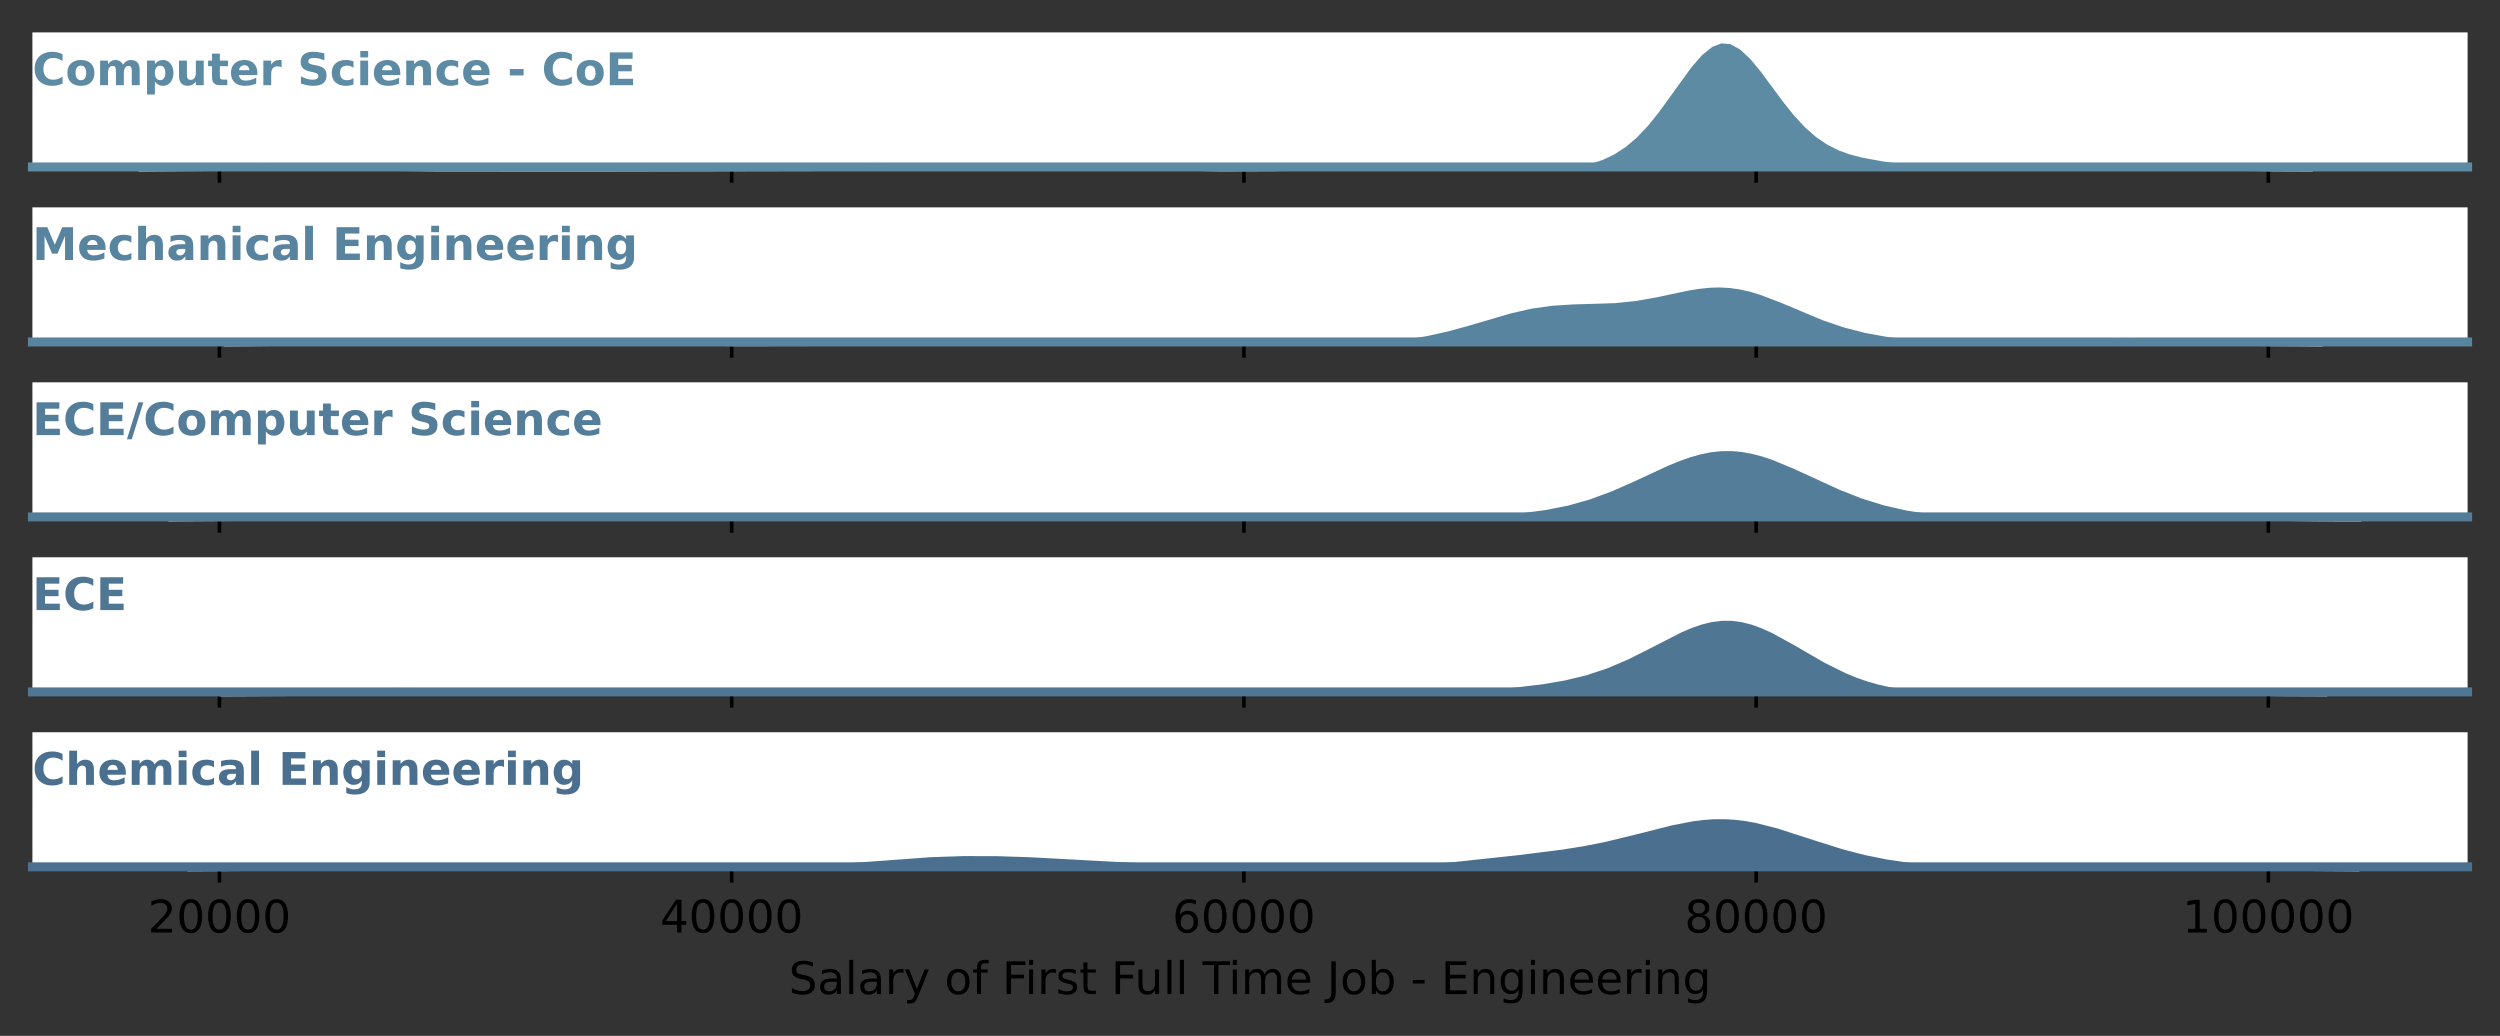 <?xml version="1.0" encoding="utf-8" standalone="no"?>
<!DOCTYPE svg PUBLIC "-//W3C//DTD SVG 1.1//EN"
  "http://www.w3.org/Graphics/SVG/1.1/DTD/svg11.dtd">
<!-- Created with matplotlib (https://matplotlib.org/) -->
<svg height="230.156pt" version="1.1" viewBox="0 0 555.475 230.156" width="555.475pt" xmlns="http://www.w3.org/2000/svg" xmlns:xlink="http://www.w3.org/1999/xlink">
 <rect x="0" y="0" width="555.475" height="230.156" fill="#333333" stroke="none"/>
 <defs>
  <style type="text/css">*{stroke-linecap:butt;stroke-linejoin:round;}</style>
 </defs>
 <g id="figure_1">
  <g id="patch_1">
   <path d="M 0 230.156 
L 555.475 230.156 
L 555.475 0 
L 0 0 
z
" style="fill:none;"/>
  </g>
  <g id="axes_1">
   <g id="patch_2">
    <path d="M 7.2 37.103 
L 548.275 37.103 
L 548.275 7.2 
L 7.2 7.2 
z
" style="fill:#ffffff;"/>
   </g>
   <g id="PolyCollection_1">
    <defs>
     <path d="M 31.794 -193.059 
L 31.794 -193.053 
L 34.212 -193.053 
L 36.629 -193.053 
L 39.047 -193.053 
L 41.465 -193.053 
L 43.882 -193.053 
L 46.3 -193.053 
L 48.717 -193.053 
L 51.135 -193.053 
L 53.553 -193.053 
L 55.97 -193.053 
L 58.388 -193.053 
L 60.805 -193.053 
L 63.223 -193.053 
L 65.64 -193.053 
L 68.058 -193.053 
L 70.476 -193.053 
L 72.893 -193.053 
L 75.311 -193.053 
L 77.728 -193.053 
L 80.146 -193.053 
L 82.563 -193.053 
L 84.981 -193.053 
L 87.399 -193.053 
L 89.816 -193.053 
L 92.234 -193.053 
L 94.651 -193.053 
L 97.069 -193.053 
L 99.486 -193.053 
L 101.904 -193.053 
L 104.322 -193.053 
L 106.739 -193.053 
L 109.157 -193.053 
L 111.574 -193.053 
L 113.992 -193.053 
L 116.41 -193.053 
L 118.827 -193.053 
L 121.245 -193.053 
L 123.662 -193.053 
L 126.08 -193.053 
L 128.497 -193.053 
L 130.915 -193.053 
L 133.333 -193.053 
L 135.75 -193.053 
L 138.168 -193.053 
L 140.585 -193.053 
L 143.003 -193.053 
L 145.42 -193.053 
L 147.838 -193.053 
L 150.256 -193.053 
L 152.673 -193.053 
L 155.091 -193.053 
L 157.508 -193.053 
L 159.926 -193.053 
L 162.343 -193.053 
L 164.761 -193.053 
L 167.179 -193.053 
L 169.596 -193.053 
L 172.014 -193.053 
L 174.431 -193.053 
L 176.849 -193.053 
L 179.267 -193.053 
L 181.684 -193.053 
L 184.102 -193.053 
L 186.519 -193.053 
L 188.937 -193.053 
L 191.354 -193.053 
L 193.772 -193.053 
L 196.19 -193.053 
L 198.607 -193.053 
L 201.025 -193.053 
L 203.442 -193.053 
L 205.86 -193.053 
L 208.277 -193.053 
L 210.695 -193.053 
L 213.113 -193.053 
L 215.53 -193.053 
L 217.948 -193.053 
L 220.365 -193.053 
L 222.783 -193.053 
L 225.2 -193.053 
L 227.618 -193.053 
L 230.036 -193.053 
L 232.453 -193.053 
L 234.871 -193.053 
L 237.288 -193.053 
L 239.706 -193.053 
L 242.124 -193.053 
L 244.541 -193.053 
L 246.959 -193.053 
L 249.376 -193.053 
L 251.794 -193.053 
L 254.211 -193.053 
L 256.629 -193.053 
L 259.047 -193.053 
L 261.464 -193.053 
L 263.882 -193.053 
L 266.299 -193.053 
L 268.717 -193.053 
L 271.134 -193.053 
L 273.552 -193.053 
L 275.97 -193.053 
L 278.387 -193.053 
L 280.805 -193.053 
L 283.222 -193.053 
L 285.64 -193.053 
L 288.057 -193.053 
L 290.475 -193.053 
L 292.893 -193.053 
L 295.31 -193.053 
L 297.728 -193.053 
L 300.145 -193.053 
L 302.563 -193.053 
L 304.981 -193.053 
L 307.398 -193.053 
L 309.816 -193.053 
L 312.233 -193.053 
L 314.651 -193.053 
L 317.068 -193.053 
L 319.486 -193.053 
L 321.904 -193.053 
L 324.321 -193.053 
L 326.739 -193.053 
L 329.156 -193.053 
L 331.574 -193.053 
L 333.991 -193.053 
L 336.409 -193.053 
L 338.827 -193.053 
L 341.244 -193.053 
L 343.662 -193.053 
L 346.079 -193.053 
L 348.497 -193.053 
L 350.914 -193.053 
L 353.332 -193.053 
L 355.75 -193.053 
L 358.167 -193.053 
L 360.585 -193.053 
L 363.002 -193.053 
L 365.42 -193.053 
L 367.838 -193.053 
L 370.255 -193.053 
L 372.673 -193.053 
L 375.09 -193.053 
L 377.508 -193.053 
L 379.925 -193.053 
L 382.343 -193.053 
L 384.761 -193.053 
L 387.178 -193.053 
L 389.596 -193.053 
L 392.013 -193.053 
L 394.431 -193.053 
L 396.848 -193.053 
L 399.266 -193.053 
L 401.684 -193.053 
L 404.101 -193.053 
L 406.519 -193.053 
L 408.936 -193.053 
L 411.354 -193.053 
L 413.772 -193.053 
L 416.189 -193.053 
L 418.607 -193.053 
L 421.024 -193.053 
L 423.442 -193.053 
L 425.859 -193.053 
L 428.277 -193.053 
L 430.695 -193.053 
L 433.112 -193.053 
L 435.53 -193.053 
L 437.947 -193.053 
L 440.365 -193.053 
L 442.782 -193.053 
L 445.2 -193.053 
L 447.618 -193.053 
L 450.035 -193.053 
L 452.453 -193.053 
L 454.87 -193.053 
L 457.288 -193.053 
L 459.705 -193.053 
L 462.123 -193.053 
L 464.541 -193.053 
L 466.958 -193.053 
L 469.376 -193.053 
L 471.793 -193.053 
L 474.211 -193.053 
L 476.629 -193.053 
L 479.046 -193.053 
L 481.464 -193.053 
L 483.881 -193.053 
L 486.299 -193.053 
L 488.716 -193.053 
L 491.134 -193.053 
L 493.552 -193.053 
L 495.969 -193.053 
L 498.387 -193.053 
L 500.804 -193.053 
L 503.222 -193.053 
L 505.639 -193.053 
L 508.057 -193.053 
L 510.475 -193.053 
L 512.892 -193.053 
L 512.892 -193.059 
L 512.892 -193.059 
L 510.475 -193.064 
L 508.057 -193.073 
L 505.639 -193.086 
L 503.222 -193.107 
L 500.804 -193.137 
L 498.387 -193.179 
L 495.969 -193.235 
L 493.552 -193.306 
L 491.134 -193.392 
L 488.716 -193.49 
L 486.299 -193.596 
L 483.881 -193.704 
L 481.464 -193.807 
L 479.046 -193.897 
L 476.629 -193.964 
L 474.211 -194.005 
L 471.793 -194.013 
L 469.376 -193.989 
L 466.958 -193.935 
L 464.541 -193.857 
L 462.123 -193.76 
L 459.705 -193.654 
L 457.288 -193.547 
L 454.87 -193.446 
L 452.453 -193.357 
L 450.035 -193.286 
L 447.618 -193.236 
L 445.2 -193.21 
L 442.782 -193.21 
L 440.365 -193.242 
L 437.947 -193.309 
L 435.53 -193.415 
L 433.112 -193.565 
L 430.695 -193.759 
L 428.277 -193.996 
L 425.859 -194.27 
L 423.442 -194.575 
L 421.024 -194.904 
L 418.607 -195.261 
L 416.189 -195.663 
L 413.772 -196.15 
L 411.354 -196.786 
L 408.936 -197.658 
L 406.519 -198.867 
L 404.101 -200.508 
L 401.684 -202.642 
L 399.266 -205.271 
L 396.848 -208.313 
L 394.431 -211.592 
L 392.013 -214.845 
L 389.596 -217.758 
L 387.178 -220.007 
L 384.761 -221.322 
L 382.343 -221.532 
L 379.925 -220.605 
L 377.508 -218.65 
L 375.09 -215.892 
L 372.673 -212.635 
L 370.255 -209.198 
L 367.838 -205.868 
L 365.42 -202.864 
L 363.002 -200.315 
L 360.585 -198.269 
L 358.167 -196.705 
L 355.75 -195.562 
L 353.332 -194.755 
L 350.914 -194.203 
L 348.497 -193.832 
L 346.079 -193.587 
L 343.662 -193.428 
L 341.244 -193.329 
L 338.827 -193.276 
L 336.409 -193.26 
L 333.991 -193.277 
L 331.574 -193.324 
L 329.156 -193.4 
L 326.739 -193.5 
L 324.321 -193.618 
L 321.904 -193.745 
L 319.486 -193.87 
L 317.068 -193.978 
L 314.651 -194.06 
L 312.233 -194.103 
L 309.816 -194.104 
L 307.398 -194.061 
L 304.981 -193.981 
L 302.563 -193.872 
L 300.145 -193.746 
L 297.728 -193.615 
L 295.31 -193.49 
L 292.893 -193.379 
L 290.475 -193.286 
L 288.057 -193.213 
L 285.64 -193.159 
L 283.222 -193.121 
L 280.805 -193.096 
L 278.387 -193.081 
L 275.97 -193.075 
L 273.552 -193.077 
L 271.134 -193.087 
L 268.717 -193.106 
L 266.299 -193.137 
L 263.882 -193.182 
L 261.464 -193.245 
L 259.047 -193.328 
L 256.629 -193.429 
L 254.211 -193.548 
L 251.794 -193.677 
L 249.376 -193.807 
L 246.959 -193.926 
L 244.541 -194.024 
L 242.124 -194.089 
L 239.706 -194.113 
L 237.288 -194.095 
L 234.871 -194.038 
L 232.453 -193.951 
L 230.036 -193.847 
L 227.618 -193.738 
L 225.2 -193.639 
L 222.783 -193.56 
L 220.365 -193.507 
L 217.948 -193.481 
L 215.53 -193.481 
L 213.113 -193.5 
L 210.695 -193.53 
L 208.277 -193.56 
L 205.86 -193.582 
L 203.442 -193.59 
L 201.025 -193.579 
L 198.607 -193.549 
L 196.19 -193.503 
L 193.772 -193.445 
L 191.354 -193.38 
L 188.937 -193.315 
L 186.519 -193.254 
L 184.102 -193.201 
L 181.684 -193.158 
L 179.267 -193.124 
L 176.849 -193.099 
L 174.431 -193.082 
L 172.014 -193.07 
L 169.596 -193.063 
L 167.179 -193.058 
L 164.761 -193.056 
L 162.343 -193.054 
L 159.926 -193.054 
L 157.508 -193.053 
L 155.091 -193.053 
L 152.673 -193.053 
L 150.256 -193.053 
L 147.838 -193.053 
L 145.42 -193.053 
L 143.003 -193.053 
L 140.585 -193.053 
L 138.168 -193.053 
L 135.75 -193.053 
L 133.333 -193.053 
L 130.915 -193.053 
L 128.497 -193.053 
L 126.08 -193.053 
L 123.662 -193.053 
L 121.245 -193.053 
L 118.827 -193.053 
L 116.41 -193.053 
L 113.992 -193.053 
L 111.574 -193.053 
L 109.157 -193.054 
L 106.739 -193.055 
L 104.322 -193.057 
L 101.904 -193.06 
L 99.486 -193.066 
L 97.069 -193.074 
L 94.651 -193.088 
L 92.234 -193.109 
L 89.816 -193.137 
L 87.399 -193.175 
L 84.981 -193.223 
L 82.563 -193.279 
L 80.146 -193.342 
L 77.728 -193.408 
L 75.311 -193.47 
L 72.893 -193.523 
L 70.476 -193.561 
L 68.058 -193.58 
L 65.64 -193.576 
L 63.223 -193.552 
L 60.805 -193.509 
L 58.388 -193.453 
L 55.97 -193.389 
L 53.553 -193.324 
L 51.135 -193.262 
L 48.717 -193.208 
L 46.3 -193.163 
L 43.882 -193.128 
L 41.465 -193.102 
L 39.047 -193.084 
L 36.629 -193.071 
L 34.212 -193.064 
L 31.794 -193.059 
z
" id="m4f44dff5ed" style="stroke:#5d8ba3;stroke-width:1.5;"/>
    </defs>
    <g>
     <use style="fill:#5d8ba3;stroke:#5d8ba3;stroke-width:1.5;" x="0" xlink:href="#m4f44dff5ed" y="230.156"/>
    </g>
   </g>
   <g id="matplotlib.axis_1">
    <g id="xtick_1">
     <g id="line2d_1">
      <defs>
       <path d="M 0 0 
L 0 3.5 
" id="m46cbebad5c" style="stroke:#000000;stroke-width:0.8;"/>
      </defs>
      <g>
       <use style="stroke:#000000;stroke-width:0.8;" x="48.76" xlink:href="#m46cbebad5c" y="37.103"/>
      </g>
     </g>
    </g>
    <g id="xtick_2">
     <g id="line2d_2">
      <g>
       <use style="stroke:#000000;stroke-width:0.8;" x="162.572" xlink:href="#m46cbebad5c" y="37.103"/>
      </g>
     </g>
    </g>
    <g id="xtick_3">
     <g id="line2d_3">
      <g>
       <use style="stroke:#000000;stroke-width:0.8;" x="276.384" xlink:href="#m46cbebad5c" y="37.103"/>
      </g>
     </g>
    </g>
    <g id="xtick_4">
     <g id="line2d_4">
      <g>
       <use style="stroke:#000000;stroke-width:0.8;" x="390.195" xlink:href="#m46cbebad5c" y="37.103"/>
      </g>
     </g>
    </g>
    <g id="xtick_5">
     <g id="line2d_5">
      <g>
       <use style="stroke:#000000;stroke-width:0.8;" x="504.007" xlink:href="#m46cbebad5c" y="37.103"/>
      </g>
     </g>
    </g>
   </g>
   <g id="matplotlib.axis_2"/>
   <g id="line2d_6">
    <path d="M 31.794 37.097 
L 46.3 36.993 
L 70.476 36.595 
L 84.981 36.934 
L 97.069 37.082 
L 130.915 37.103 
L 181.684 36.999 
L 208.277 36.596 
L 220.365 36.65 
L 227.618 36.418 
L 237.288 36.061 
L 242.124 36.068 
L 249.376 36.35 
L 261.464 36.911 
L 271.134 37.069 
L 283.222 37.036 
L 292.893 36.777 
L 309.816 36.052 
L 314.651 36.097 
L 321.904 36.411 
L 331.574 36.832 
L 338.827 36.88 
L 343.662 36.728 
L 348.497 36.324 
L 350.914 35.954 
L 353.332 35.401 
L 355.75 34.595 
L 358.167 33.451 
L 360.585 31.888 
L 363.002 29.841 
L 365.42 27.293 
L 367.838 24.288 
L 375.09 14.264 
L 377.508 11.507 
L 379.925 9.551 
L 382.343 8.624 
L 384.761 8.834 
L 387.178 10.149 
L 389.596 12.398 
L 392.013 15.311 
L 396.848 21.843 
L 399.266 24.885 
L 401.684 27.514 
L 404.101 29.648 
L 406.519 31.289 
L 408.936 32.498 
L 411.354 33.371 
L 413.772 34.006 
L 418.607 34.895 
L 425.859 35.886 
L 430.695 36.397 
L 435.53 36.741 
L 440.365 36.914 
L 447.618 36.92 
L 457.288 36.61 
L 469.376 36.167 
L 476.629 36.192 
L 486.299 36.56 
L 495.969 36.921 
L 505.639 37.07 
L 512.892 37.097 
L 512.892 37.097 
" style="fill:none;stroke:#ffffff;stroke-linecap:square;stroke-width:2;"/>
   </g>
   <g id="line2d_7">
    <path d="M 7.2 37.103 
L 548.275 37.103 
" style="fill:none;stroke:#5d8ba3;stroke-linecap:square;stroke-width:2;"/>
   </g>
   <g id="text_1">
    <!-- Computer Science - CoE -->
    <g style="fill:#5d8ba3;" transform="translate(7.2 18.93)scale(0.1 -0.1)">
     <defs>
      <path d="M 67 4 
Q 61.812 1.312 56.203 -0.047 
Q 50.594 -1.422 44.484 -1.422 
Q 26.266 -1.422 15.625 8.766 
Q 4.984 18.953 4.984 36.375 
Q 4.984 53.859 15.625 64.031 
Q 26.266 74.219 44.484 74.219 
Q 50.594 74.219 56.203 72.844 
Q 61.812 71.484 67 68.797 
L 67 53.719 
Q 61.766 57.281 56.688 58.938 
Q 51.609 60.594 46 60.594 
Q 35.938 60.594 30.172 54.141 
Q 24.422 47.703 24.422 36.375 
Q 24.422 25.094 30.172 18.641 
Q 35.938 12.203 46 12.203 
Q 51.609 12.203 56.688 13.859 
Q 61.766 15.531 67 19.094 
z
" id="DejaVuSans-Bold-67"/>
      <path d="M 34.422 43.5 
Q 28.609 43.5 25.562 39.328 
Q 22.516 35.156 22.516 27.297 
Q 22.516 19.438 25.562 15.25 
Q 28.609 11.078 34.422 11.078 
Q 40.141 11.078 43.156 15.25 
Q 46.188 19.438 46.188 27.297 
Q 46.188 35.156 43.156 39.328 
Q 40.141 43.5 34.422 43.5 
z
M 34.422 56 
Q 48.531 56 56.469 48.375 
Q 64.406 40.766 64.406 27.297 
Q 64.406 13.812 56.469 6.188 
Q 48.531 -1.422 34.422 -1.422 
Q 20.266 -1.422 12.281 6.188 
Q 4.297 13.812 4.297 27.297 
Q 4.297 40.766 12.281 48.375 
Q 20.266 56 34.422 56 
z
" id="DejaVuSans-Bold-111"/>
      <path d="M 59.078 45.609 
Q 62.406 50.688 66.969 53.344 
Q 71.531 56 77 56 
Q 86.422 56 91.359 50.188 
Q 96.297 44.391 96.297 33.297 
L 96.297 0 
L 78.719 0 
L 78.719 28.516 
Q 78.766 29.156 78.781 29.828 
Q 78.812 30.516 78.812 31.781 
Q 78.812 37.594 77.094 40.203 
Q 75.391 42.828 71.578 42.828 
Q 66.609 42.828 63.891 38.719 
Q 61.188 34.625 61.078 26.859 
L 61.078 0 
L 43.5 0 
L 43.5 28.516 
Q 43.5 37.594 41.938 40.203 
Q 40.375 42.828 36.375 42.828 
Q 31.344 42.828 28.609 38.703 
Q 25.875 34.578 25.875 26.906 
L 25.875 0 
L 8.297 0 
L 8.297 54.688 
L 25.875 54.688 
L 25.875 46.688 
Q 29.109 51.312 33.281 53.656 
Q 37.453 56 42.484 56 
Q 48.141 56 52.484 53.266 
Q 56.844 50.531 59.078 45.609 
z
" id="DejaVuSans-Bold-109"/>
      <path d="M 25.875 7.906 
L 25.875 -20.797 
L 8.406 -20.797 
L 8.406 54.688 
L 25.875 54.688 
L 25.875 46.688 
Q 29.5 51.469 33.891 53.734 
Q 38.281 56 44 56 
Q 54.109 56 60.594 47.969 
Q 67.094 39.938 67.094 27.297 
Q 67.094 14.656 60.594 6.609 
Q 54.109 -1.422 44 -1.422 
Q 38.281 -1.422 33.891 0.844 
Q 29.5 3.125 25.875 7.906 
z
M 37.5 43.312 
Q 31.891 43.312 28.875 39.188 
Q 25.875 35.062 25.875 27.297 
Q 25.875 19.531 28.875 15.406 
Q 31.891 11.281 37.5 11.281 
Q 43.109 11.281 46.062 15.375 
Q 49.031 19.484 49.031 27.297 
Q 49.031 35.109 46.062 39.203 
Q 43.109 43.312 37.5 43.312 
z
" id="DejaVuSans-Bold-112"/>
      <path d="M 7.812 21.297 
L 7.812 54.688 
L 25.391 54.688 
L 25.391 49.219 
Q 25.391 44.781 25.344 38.062 
Q 25.297 31.344 25.297 29.109 
Q 25.297 22.516 25.641 19.609 
Q 25.984 16.703 26.812 15.375 
Q 27.875 13.672 29.609 12.734 
Q 31.344 11.812 33.594 11.812 
Q 39.062 11.812 42.188 16.016 
Q 45.312 20.219 45.312 27.688 
L 45.312 54.688 
L 62.797 54.688 
L 62.797 0 
L 45.312 0 
L 45.312 7.906 
Q 41.359 3.125 36.938 0.844 
Q 32.516 -1.422 27.203 -1.422 
Q 17.719 -1.422 12.766 4.391 
Q 7.812 10.203 7.812 21.297 
z
" id="DejaVuSans-Bold-117"/>
      <path d="M 27.484 70.219 
L 27.484 54.688 
L 45.516 54.688 
L 45.516 42.188 
L 27.484 42.188 
L 27.484 19 
Q 27.484 15.188 29 13.844 
Q 30.516 12.5 35.016 12.5 
L 44 12.5 
L 44 0 
L 29 0 
Q 18.656 0 14.328 4.312 
Q 10.016 8.641 10.016 19 
L 10.016 42.188 
L 1.312 42.188 
L 1.312 54.688 
L 10.016 54.688 
L 10.016 70.219 
z
" id="DejaVuSans-Bold-116"/>
      <path d="M 62.984 27.484 
L 62.984 22.516 
L 22.125 22.516 
Q 22.75 16.359 26.562 13.281 
Q 30.375 10.203 37.203 10.203 
Q 42.719 10.203 48.5 11.844 
Q 54.297 13.484 60.406 16.797 
L 60.406 3.328 
Q 54.203 0.984 48 -0.219 
Q 41.797 -1.422 35.594 -1.422 
Q 20.75 -1.422 12.516 6.125 
Q 4.297 13.672 4.297 27.297 
Q 4.297 40.672 12.375 48.328 
Q 20.453 56 34.625 56 
Q 47.516 56 55.25 48.234 
Q 62.984 40.484 62.984 27.484 
z
M 45.016 33.297 
Q 45.016 38.281 42.109 41.328 
Q 39.203 44.391 34.516 44.391 
Q 29.438 44.391 26.266 41.531 
Q 23.094 38.672 22.312 33.297 
z
" id="DejaVuSans-Bold-101"/>
      <path d="M 49.031 39.797 
Q 46.734 40.875 44.453 41.375 
Q 42.188 41.891 39.891 41.891 
Q 33.156 41.891 29.516 37.562 
Q 25.875 33.25 25.875 25.203 
L 25.875 0 
L 8.406 0 
L 8.406 54.688 
L 25.875 54.688 
L 25.875 45.703 
Q 29.25 51.078 33.609 53.531 
Q 37.984 56 44.094 56 
Q 44.969 56 45.984 55.922 
Q 47.016 55.859 48.969 55.609 
z
" id="DejaVuSans-Bold-114"/>
      <path id="DejaVuSans-Bold-32"/>
      <path d="M 59.906 70.609 
L 59.906 55.172 
Q 53.906 57.859 48.188 59.219 
Q 42.484 60.594 37.406 60.594 
Q 30.672 60.594 27.438 58.734 
Q 24.219 56.891 24.219 52.984 
Q 24.219 50.047 26.391 48.406 
Q 28.562 46.781 34.281 45.609 
L 42.281 44 
Q 54.438 41.547 59.562 36.562 
Q 64.703 31.594 64.703 22.406 
Q 64.703 10.359 57.547 4.469 
Q 50.391 -1.422 35.688 -1.422 
Q 28.766 -1.422 21.781 -0.094 
Q 14.797 1.219 7.812 3.812 
L 7.812 19.672 
Q 14.797 15.969 21.312 14.078 
Q 27.828 12.203 33.891 12.203 
Q 40.047 12.203 43.312 14.25 
Q 46.578 16.312 46.578 20.125 
Q 46.578 23.531 44.359 25.391 
Q 42.141 27.25 35.5 28.719 
L 28.219 30.328 
Q 17.281 32.672 12.219 37.797 
Q 7.172 42.922 7.172 51.609 
Q 7.172 62.5 14.203 68.359 
Q 21.234 74.219 34.422 74.219 
Q 40.438 74.219 46.781 73.312 
Q 53.125 72.406 59.906 70.609 
z
" id="DejaVuSans-Bold-83"/>
      <path d="M 52.594 52.984 
L 52.594 38.719 
Q 49.031 41.156 45.438 42.328 
Q 41.844 43.5 37.984 43.5 
Q 30.672 43.5 26.594 39.234 
Q 22.516 34.969 22.516 27.297 
Q 22.516 19.625 26.594 15.344 
Q 30.672 11.078 37.984 11.078 
Q 42.094 11.078 45.781 12.297 
Q 49.469 13.531 52.594 15.922 
L 52.594 1.609 
Q 48.484 0.094 44.266 -0.656 
Q 40.047 -1.422 35.797 -1.422 
Q 21 -1.422 12.641 6.172 
Q 4.297 13.766 4.297 27.297 
Q 4.297 40.828 12.641 48.406 
Q 21 56 35.797 56 
Q 40.094 56 44.266 55.25 
Q 48.438 54.5 52.594 52.984 
z
" id="DejaVuSans-Bold-99"/>
      <path d="M 8.406 54.688 
L 25.875 54.688 
L 25.875 0 
L 8.406 0 
z
M 8.406 75.984 
L 25.875 75.984 
L 25.875 61.719 
L 8.406 61.719 
z
" id="DejaVuSans-Bold-105"/>
      <path d="M 63.375 33.297 
L 63.375 0 
L 45.797 0 
L 45.797 5.422 
L 45.797 25.484 
Q 45.797 32.562 45.484 35.25 
Q 45.172 37.938 44.391 39.203 
Q 43.359 40.922 41.594 41.875 
Q 39.844 42.828 37.594 42.828 
Q 32.125 42.828 29 38.594 
Q 25.875 34.375 25.875 26.906 
L 25.875 0 
L 8.406 0 
L 8.406 54.688 
L 25.875 54.688 
L 25.875 46.688 
Q 29.828 51.469 34.266 53.734 
Q 38.719 56 44.094 56 
Q 53.562 56 58.469 50.188 
Q 63.375 44.391 63.375 33.297 
z
" id="DejaVuSans-Bold-110"/>
      <path d="M 5.422 35.891 
L 36.078 35.891 
L 36.078 21.688 
L 5.422 21.688 
z
" id="DejaVuSans-Bold-45"/>
      <path d="M 9.188 72.906 
L 59.906 72.906 
L 59.906 58.688 
L 27.984 58.688 
L 27.984 45.125 
L 58.016 45.125 
L 58.016 30.906 
L 27.984 30.906 
L 27.984 14.203 
L 60.984 14.203 
L 60.984 0 
L 9.188 0 
z
" id="DejaVuSans-Bold-69"/>
     </defs>
     <use xlink:href="#DejaVuSans-Bold-67"/>
     <use x="73.389" xlink:href="#DejaVuSans-Bold-111"/>
     <use x="142.09" xlink:href="#DejaVuSans-Bold-109"/>
     <use x="246.289" xlink:href="#DejaVuSans-Bold-112"/>
     <use x="317.871" xlink:href="#DejaVuSans-Bold-117"/>
     <use x="389.062" xlink:href="#DejaVuSans-Bold-116"/>
     <use x="436.865" xlink:href="#DejaVuSans-Bold-101"/>
     <use x="504.688" xlink:href="#DejaVuSans-Bold-114"/>
     <use x="554.004" xlink:href="#DejaVuSans-Bold-32"/>
     <use x="588.818" xlink:href="#DejaVuSans-Bold-83"/>
     <use x="660.84" xlink:href="#DejaVuSans-Bold-99"/>
     <use x="720.117" xlink:href="#DejaVuSans-Bold-105"/>
     <use x="754.395" xlink:href="#DejaVuSans-Bold-101"/>
     <use x="822.217" xlink:href="#DejaVuSans-Bold-110"/>
     <use x="893.408" xlink:href="#DejaVuSans-Bold-99"/>
     <use x="952.686" xlink:href="#DejaVuSans-Bold-101"/>
     <use x="1020.508" xlink:href="#DejaVuSans-Bold-32"/>
     <use x="1055.322" xlink:href="#DejaVuSans-Bold-45"/>
     <use x="1096.826" xlink:href="#DejaVuSans-Bold-32"/>
     <use x="1131.641" xlink:href="#DejaVuSans-Bold-67"/>
     <use x="1205.029" xlink:href="#DejaVuSans-Bold-111"/>
     <use x="1273.73" xlink:href="#DejaVuSans-Bold-69"/>
    </g>
   </g>
  </g>
  <g id="axes_2">
   <g id="patch_3">
    <path d="M 7.2 75.977 
L 548.275 75.977 
L 548.275 46.074 
L 7.2 46.074 
z
" style="fill:#ffffff;"/>
   </g>
   <g id="PolyCollection_2">
    <defs>
     <path d="M 50.819 -154.191 
L 50.819 -154.179 
L 53.151 -154.179 
L 55.484 -154.179 
L 57.817 -154.179 
L 60.15 -154.179 
L 62.482 -154.179 
L 64.815 -154.179 
L 67.148 -154.179 
L 69.481 -154.179 
L 71.813 -154.179 
L 74.146 -154.179 
L 76.479 -154.179 
L 78.812 -154.179 
L 81.144 -154.179 
L 83.477 -154.179 
L 85.81 -154.179 
L 88.143 -154.179 
L 90.475 -154.179 
L 92.808 -154.179 
L 95.141 -154.179 
L 97.474 -154.179 
L 99.806 -154.179 
L 102.139 -154.179 
L 104.472 -154.179 
L 106.805 -154.179 
L 109.137 -154.179 
L 111.47 -154.179 
L 113.803 -154.179 
L 116.136 -154.179 
L 118.469 -154.179 
L 120.801 -154.179 
L 123.134 -154.179 
L 125.467 -154.179 
L 127.8 -154.179 
L 130.132 -154.179 
L 132.465 -154.179 
L 134.798 -154.179 
L 137.131 -154.179 
L 139.463 -154.179 
L 141.796 -154.179 
L 144.129 -154.179 
L 146.462 -154.179 
L 148.794 -154.179 
L 151.127 -154.179 
L 153.46 -154.179 
L 155.793 -154.179 
L 158.125 -154.179 
L 160.458 -154.179 
L 162.791 -154.179 
L 165.124 -154.179 
L 167.456 -154.179 
L 169.789 -154.179 
L 172.122 -154.179 
L 174.455 -154.179 
L 176.787 -154.179 
L 179.12 -154.179 
L 181.453 -154.179 
L 183.786 -154.179 
L 186.118 -154.179 
L 188.451 -154.179 
L 190.784 -154.179 
L 193.117 -154.179 
L 195.449 -154.179 
L 197.782 -154.179 
L 200.115 -154.179 
L 202.448 -154.179 
L 204.78 -154.179 
L 207.113 -154.179 
L 209.446 -154.179 
L 211.779 -154.179 
L 214.111 -154.179 
L 216.444 -154.179 
L 218.777 -154.179 
L 221.11 -154.179 
L 223.442 -154.179 
L 225.775 -154.179 
L 228.108 -154.179 
L 230.441 -154.179 
L 232.773 -154.179 
L 235.106 -154.179 
L 237.439 -154.179 
L 239.772 -154.179 
L 242.105 -154.179 
L 244.437 -154.179 
L 246.77 -154.179 
L 249.103 -154.179 
L 251.436 -154.179 
L 253.768 -154.179 
L 256.101 -154.179 
L 258.434 -154.179 
L 260.767 -154.179 
L 263.099 -154.179 
L 265.432 -154.179 
L 267.765 -154.179 
L 270.098 -154.179 
L 272.43 -154.179 
L 274.763 -154.179 
L 277.096 -154.179 
L 279.429 -154.179 
L 281.761 -154.179 
L 284.094 -154.179 
L 286.427 -154.179 
L 288.76 -154.179 
L 291.092 -154.179 
L 293.425 -154.179 
L 295.758 -154.179 
L 298.091 -154.179 
L 300.423 -154.179 
L 302.756 -154.179 
L 305.089 -154.179 
L 307.422 -154.179 
L 309.754 -154.179 
L 312.087 -154.179 
L 314.42 -154.179 
L 316.753 -154.179 
L 319.085 -154.179 
L 321.418 -154.179 
L 323.751 -154.179 
L 326.084 -154.179 
L 328.416 -154.179 
L 330.749 -154.179 
L 333.082 -154.179 
L 335.415 -154.179 
L 337.747 -154.179 
L 340.08 -154.179 
L 342.413 -154.179 
L 344.746 -154.179 
L 347.078 -154.179 
L 349.411 -154.179 
L 351.744 -154.179 
L 354.077 -154.179 
L 356.409 -154.179 
L 358.742 -154.179 
L 361.075 -154.179 
L 363.408 -154.179 
L 365.741 -154.179 
L 368.073 -154.179 
L 370.406 -154.179 
L 372.739 -154.179 
L 375.072 -154.179 
L 377.404 -154.179 
L 379.737 -154.179 
L 382.07 -154.179 
L 384.403 -154.179 
L 386.735 -154.179 
L 389.068 -154.179 
L 391.401 -154.179 
L 393.734 -154.179 
L 396.066 -154.179 
L 398.399 -154.179 
L 400.732 -154.179 
L 403.065 -154.179 
L 405.397 -154.179 
L 407.73 -154.179 
L 410.063 -154.179 
L 412.396 -154.179 
L 414.728 -154.179 
L 417.061 -154.179 
L 419.394 -154.179 
L 421.727 -154.179 
L 424.059 -154.179 
L 426.392 -154.179 
L 428.725 -154.179 
L 431.058 -154.179 
L 433.39 -154.179 
L 435.723 -154.179 
L 438.056 -154.179 
L 440.389 -154.179 
L 442.721 -154.179 
L 445.054 -154.179 
L 447.387 -154.179 
L 449.72 -154.179 
L 452.052 -154.179 
L 454.385 -154.179 
L 456.718 -154.179 
L 459.051 -154.179 
L 461.383 -154.179 
L 463.716 -154.179 
L 466.049 -154.179 
L 468.382 -154.179 
L 470.714 -154.179 
L 473.047 -154.179 
L 475.38 -154.179 
L 477.713 -154.179 
L 480.045 -154.179 
L 482.378 -154.179 
L 484.711 -154.179 
L 487.044 -154.179 
L 489.377 -154.179 
L 491.709 -154.179 
L 494.042 -154.179 
L 496.375 -154.179 
L 498.708 -154.179 
L 501.04 -154.179 
L 503.373 -154.179 
L 505.706 -154.179 
L 508.039 -154.179 
L 510.371 -154.179 
L 512.704 -154.179 
L 515.037 -154.179 
L 515.037 -154.183 
L 515.037 -154.183 
L 512.704 -154.185 
L 510.371 -154.189 
L 508.039 -154.194 
L 505.706 -154.2 
L 503.373 -154.209 
L 501.04 -154.22 
L 498.708 -154.234 
L 496.375 -154.252 
L 494.042 -154.274 
L 491.709 -154.299 
L 489.377 -154.328 
L 487.044 -154.36 
L 484.711 -154.394 
L 482.378 -154.429 
L 480.045 -154.464 
L 477.713 -154.498 
L 475.38 -154.528 
L 473.047 -154.554 
L 470.714 -154.575 
L 468.382 -154.589 
L 466.049 -154.598 
L 463.716 -154.602 
L 461.383 -154.602 
L 459.051 -154.6 
L 456.718 -154.598 
L 454.385 -154.599 
L 452.052 -154.606 
L 449.72 -154.62 
L 447.387 -154.643 
L 445.054 -154.678 
L 442.721 -154.726 
L 440.389 -154.787 
L 438.056 -154.862 
L 435.723 -154.953 
L 433.39 -155.06 
L 431.058 -155.187 
L 428.725 -155.336 
L 426.392 -155.514 
L 424.059 -155.726 
L 421.727 -155.984 
L 419.394 -156.296 
L 417.061 -156.676 
L 414.728 -157.135 
L 412.396 -157.684 
L 410.063 -158.33 
L 407.73 -159.075 
L 405.397 -159.915 
L 403.065 -160.836 
L 400.732 -161.816 
L 398.399 -162.824 
L 396.066 -163.821 
L 393.734 -164.763 
L 391.401 -165.605 
L 389.068 -166.307 
L 386.735 -166.833 
L 384.403 -167.162 
L 382.07 -167.286 
L 379.737 -167.214 
L 377.404 -166.97 
L 375.072 -166.59 
L 372.739 -166.12 
L 370.406 -165.61 
L 368.073 -165.107 
L 365.741 -164.652 
L 363.408 -164.274 
L 361.075 -163.988 
L 358.742 -163.794 
L 356.409 -163.678 
L 354.077 -163.615 
L 351.744 -163.571 
L 349.411 -163.511 
L 347.078 -163.403 
L 344.746 -163.217 
L 342.413 -162.935 
L 340.08 -162.548 
L 337.747 -162.06 
L 335.415 -161.482 
L 333.082 -160.835 
L 330.749 -160.144 
L 328.416 -159.437 
L 326.084 -158.74 
L 323.751 -158.076 
L 321.418 -157.463 
L 319.085 -156.914 
L 316.753 -156.436 
L 314.42 -156.029 
L 312.087 -155.691 
L 309.754 -155.414 
L 307.422 -155.192 
L 305.089 -155.014 
L 302.756 -154.873 
L 300.423 -154.761 
L 298.091 -154.672 
L 295.758 -154.6 
L 293.425 -154.544 
L 291.092 -154.499 
L 288.76 -154.467 
L 286.427 -154.445 
L 284.094 -154.433 
L 281.761 -154.431 
L 279.429 -154.44 
L 277.096 -154.457 
L 274.763 -154.482 
L 272.43 -154.514 
L 270.098 -154.551 
L 267.765 -154.593 
L 265.432 -154.637 
L 263.099 -154.682 
L 260.767 -154.726 
L 258.434 -154.77 
L 256.101 -154.811 
L 253.768 -154.851 
L 251.436 -154.888 
L 249.103 -154.923 
L 246.77 -154.956 
L 244.437 -154.987 
L 242.105 -155.016 
L 239.772 -155.042 
L 237.439 -155.066 
L 235.106 -155.088 
L 232.773 -155.105 
L 230.441 -155.118 
L 228.108 -155.126 
L 225.775 -155.128 
L 223.442 -155.123 
L 221.11 -155.111 
L 218.777 -155.091 
L 216.444 -155.064 
L 214.111 -155.028 
L 211.779 -154.985 
L 209.446 -154.935 
L 207.113 -154.879 
L 204.78 -154.819 
L 202.448 -154.756 
L 200.115 -154.691 
L 197.782 -154.627 
L 195.449 -154.565 
L 193.117 -154.506 
L 190.784 -154.451 
L 188.451 -154.402 
L 186.118 -154.358 
L 183.786 -154.322 
L 181.453 -154.291 
L 179.12 -154.266 
L 176.787 -154.248 
L 174.455 -154.235 
L 172.122 -154.228 
L 169.789 -154.225 
L 167.456 -154.227 
L 165.124 -154.235 
L 162.791 -154.247 
L 160.458 -154.263 
L 158.125 -154.285 
L 155.793 -154.311 
L 153.46 -154.341 
L 151.127 -154.376 
L 148.794 -154.413 
L 146.462 -154.452 
L 144.129 -154.493 
L 141.796 -154.535 
L 139.463 -154.577 
L 137.131 -154.618 
L 134.798 -154.659 
L 132.465 -154.701 
L 130.132 -154.743 
L 127.8 -154.788 
L 125.467 -154.837 
L 123.134 -154.89 
L 120.801 -154.948 
L 118.469 -155.012 
L 116.136 -155.079 
L 113.803 -155.149 
L 111.47 -155.217 
L 109.137 -155.28 
L 106.805 -155.334 
L 104.472 -155.375 
L 102.139 -155.398 
L 99.806 -155.401 
L 97.474 -155.383 
L 95.141 -155.343 
L 92.808 -155.283 
L 90.475 -155.205 
L 88.143 -155.113 
L 85.81 -155.013 
L 83.477 -154.908 
L 81.144 -154.803 
L 78.812 -154.702 
L 76.479 -154.608 
L 74.146 -154.523 
L 71.813 -154.45 
L 69.481 -154.387 
L 67.148 -154.336 
L 64.815 -154.295 
L 62.482 -154.263 
L 60.15 -154.238 
L 57.817 -154.22 
L 55.484 -154.207 
L 53.151 -154.197 
L 50.819 -154.191 
z
" id="m18aa142e3d" style="stroke:#58849f;stroke-width:1.5;"/>
    </defs>
    <g>
     <use style="fill:#58849f;stroke:#58849f;stroke-width:1.5;" x="0" xlink:href="#m18aa142e3d" y="230.156"/>
    </g>
   </g>
   <g id="matplotlib.axis_3">
    <g id="xtick_6">
     <g id="line2d_8">
      <g>
       <use style="stroke:#000000;stroke-width:0.8;" x="48.76" xlink:href="#m46cbebad5c" y="75.977"/>
      </g>
     </g>
    </g>
    <g id="xtick_7">
     <g id="line2d_9">
      <g>
       <use style="stroke:#000000;stroke-width:0.8;" x="162.572" xlink:href="#m46cbebad5c" y="75.977"/>
      </g>
     </g>
    </g>
    <g id="xtick_8">
     <g id="line2d_10">
      <g>
       <use style="stroke:#000000;stroke-width:0.8;" x="276.384" xlink:href="#m46cbebad5c" y="75.977"/>
      </g>
     </g>
    </g>
    <g id="xtick_9">
     <g id="line2d_11">
      <g>
       <use style="stroke:#000000;stroke-width:0.8;" x="390.195" xlink:href="#m46cbebad5c" y="75.977"/>
      </g>
     </g>
    </g>
    <g id="xtick_10">
     <g id="line2d_12">
      <g>
       <use style="stroke:#000000;stroke-width:0.8;" x="504.007" xlink:href="#m46cbebad5c" y="75.977"/>
      </g>
     </g>
    </g>
   </g>
   <g id="matplotlib.axis_4"/>
   <g id="line2d_13">
    <path d="M 50.819 75.966 
L 67.148 75.82 
L 78.812 75.455 
L 95.141 74.813 
L 102.139 74.758 
L 111.47 74.939 
L 132.465 75.455 
L 162.791 75.91 
L 179.12 75.89 
L 193.117 75.651 
L 221.11 75.045 
L 235.106 75.069 
L 258.434 75.387 
L 281.761 75.725 
L 293.425 75.613 
L 302.756 75.283 
L 307.422 74.964 
L 312.087 74.465 
L 316.753 73.72 
L 321.418 72.693 
L 326.084 71.416 
L 335.415 68.674 
L 340.08 67.608 
L 344.746 66.939 
L 349.411 66.645 
L 358.742 66.362 
L 363.408 65.882 
L 368.073 65.049 
L 375.072 63.566 
L 377.404 63.186 
L 379.737 62.942 
L 382.07 62.87 
L 384.403 62.994 
L 386.735 63.323 
L 389.068 63.85 
L 391.401 64.551 
L 396.066 66.336 
L 405.397 70.242 
L 410.063 71.826 
L 414.728 73.021 
L 419.394 73.86 
L 424.059 74.43 
L 431.058 74.97 
L 440.389 75.37 
L 449.72 75.536 
L 515.037 75.973 
L 515.037 75.973 
" style="fill:none;stroke:#ffffff;stroke-linecap:square;stroke-width:2;"/>
   </g>
   <g id="line2d_14">
    <path d="M 7.2 75.977 
L 548.275 75.977 
" style="fill:none;stroke:#58849f;stroke-linecap:square;stroke-width:2;"/>
   </g>
   <g id="text_2">
    <!-- Mechanical Engineering -->
    <g style="fill:#58849f;" transform="translate(7.2 57.765)scale(0.1 -0.1)">
     <defs>
      <path d="M 9.188 72.906 
L 33.109 72.906 
L 49.703 33.891 
L 66.406 72.906 
L 90.281 72.906 
L 90.281 0 
L 72.516 0 
L 72.516 53.328 
L 55.719 14.016 
L 43.797 14.016 
L 27 53.328 
L 27 0 
L 9.188 0 
z
" id="DejaVuSans-Bold-77"/>
      <path d="M 63.375 33.297 
L 63.375 0 
L 45.797 0 
L 45.797 5.422 
L 45.797 25.391 
Q 45.797 32.562 45.484 35.25 
Q 45.172 37.938 44.391 39.203 
Q 43.359 40.922 41.594 41.875 
Q 39.844 42.828 37.594 42.828 
Q 32.125 42.828 29 38.594 
Q 25.875 34.375 25.875 26.906 
L 25.875 0 
L 8.406 0 
L 8.406 75.984 
L 25.875 75.984 
L 25.875 46.688 
Q 29.828 51.469 34.266 53.734 
Q 38.719 56 44.094 56 
Q 53.562 56 58.469 50.188 
Q 63.375 44.391 63.375 33.297 
z
" id="DejaVuSans-Bold-104"/>
      <path d="M 32.906 24.609 
Q 27.438 24.609 24.672 22.75 
Q 21.922 20.906 21.922 17.281 
Q 21.922 13.969 24.141 12.078 
Q 26.375 10.203 30.328 10.203 
Q 35.25 10.203 38.625 13.734 
Q 42 17.281 42 22.609 
L 42 24.609 
z
M 59.625 31.203 
L 59.625 0 
L 42 0 
L 42 8.109 
Q 38.484 3.125 34.078 0.844 
Q 29.688 -1.422 23.391 -1.422 
Q 14.891 -1.422 9.594 3.531 
Q 4.297 8.5 4.297 16.406 
Q 4.297 26.031 10.906 30.516 
Q 17.531 35.016 31.688 35.016 
L 42 35.016 
L 42 36.375 
Q 42 40.531 38.719 42.453 
Q 35.453 44.391 28.516 44.391 
Q 22.906 44.391 18.062 43.266 
Q 13.234 42.141 9.078 39.891 
L 9.078 53.219 
Q 14.703 54.594 20.359 55.297 
Q 26.031 56 31.688 56 
Q 46.484 56 53.047 50.172 
Q 59.625 44.344 59.625 31.203 
z
" id="DejaVuSans-Bold-97"/>
      <path d="M 8.406 75.984 
L 25.875 75.984 
L 25.875 0 
L 8.406 0 
z
" id="DejaVuSans-Bold-108"/>
      <path d="M 45.609 9.281 
Q 42 4.5 37.641 2.25 
Q 33.297 0 27.594 0 
Q 17.578 0 11.031 7.875 
Q 4.5 15.766 4.5 27.984 
Q 4.5 40.234 11.031 48.062 
Q 17.578 55.906 27.594 55.906 
Q 33.297 55.906 37.641 53.656 
Q 42 51.422 45.609 46.578 
L 45.609 54.688 
L 63.188 54.688 
L 63.188 5.516 
Q 63.188 -7.672 54.859 -14.625 
Q 46.531 -21.578 30.719 -21.578 
Q 25.594 -21.578 20.797 -20.797 
Q 16.016 -20.016 11.188 -18.406 
L 11.188 -4.781 
Q 15.766 -7.422 20.156 -8.719 
Q 24.562 -10.016 29 -10.016 
Q 37.594 -10.016 41.594 -6.25 
Q 45.609 -2.484 45.609 5.516 
z
M 34.078 43.312 
Q 28.656 43.312 25.625 39.297 
Q 22.609 35.297 22.609 27.984 
Q 22.609 20.453 25.531 16.578 
Q 28.469 12.703 34.078 12.703 
Q 39.547 12.703 42.578 16.703 
Q 45.609 20.703 45.609 27.984 
Q 45.609 35.297 42.578 39.297 
Q 39.547 43.312 34.078 43.312 
z
" id="DejaVuSans-Bold-103"/>
     </defs>
     <use xlink:href="#DejaVuSans-Bold-77"/>
     <use x="99.512" xlink:href="#DejaVuSans-Bold-101"/>
     <use x="167.334" xlink:href="#DejaVuSans-Bold-99"/>
     <use x="226.611" xlink:href="#DejaVuSans-Bold-104"/>
     <use x="297.803" xlink:href="#DejaVuSans-Bold-97"/>
     <use x="365.283" xlink:href="#DejaVuSans-Bold-110"/>
     <use x="436.475" xlink:href="#DejaVuSans-Bold-105"/>
     <use x="470.752" xlink:href="#DejaVuSans-Bold-99"/>
     <use x="530.029" xlink:href="#DejaVuSans-Bold-97"/>
     <use x="597.51" xlink:href="#DejaVuSans-Bold-108"/>
     <use x="631.787" xlink:href="#DejaVuSans-Bold-32"/>
     <use x="666.602" xlink:href="#DejaVuSans-Bold-69"/>
     <use x="734.912" xlink:href="#DejaVuSans-Bold-110"/>
     <use x="806.104" xlink:href="#DejaVuSans-Bold-103"/>
     <use x="877.686" xlink:href="#DejaVuSans-Bold-105"/>
     <use x="911.963" xlink:href="#DejaVuSans-Bold-110"/>
     <use x="983.154" xlink:href="#DejaVuSans-Bold-101"/>
     <use x="1050.977" xlink:href="#DejaVuSans-Bold-101"/>
     <use x="1118.799" xlink:href="#DejaVuSans-Bold-114"/>
     <use x="1168.115" xlink:href="#DejaVuSans-Bold-105"/>
     <use x="1202.393" xlink:href="#DejaVuSans-Bold-110"/>
     <use x="1273.584" xlink:href="#DejaVuSans-Bold-103"/>
    </g>
   </g>
  </g>
  <g id="axes_3">
   <g id="patch_4">
    <path d="M 7.2 114.852 
L 548.275 114.852 
L 548.275 84.948 
L 7.2 84.948 
z
" style="fill:#ffffff;"/>
   </g>
   <g id="PolyCollection_3">
    <defs>
     <path d="M 38.419 -115.313 
L 38.419 -115.305 
L 40.857 -115.305 
L 43.296 -115.305 
L 45.734 -115.305 
L 48.173 -115.305 
L 50.611 -115.305 
L 53.05 -115.305 
L 55.488 -115.305 
L 57.927 -115.305 
L 60.365 -115.305 
L 62.804 -115.305 
L 65.242 -115.305 
L 67.681 -115.305 
L 70.119 -115.305 
L 72.558 -115.305 
L 74.996 -115.305 
L 77.435 -115.305 
L 79.873 -115.305 
L 82.312 -115.305 
L 84.75 -115.305 
L 87.189 -115.305 
L 89.627 -115.305 
L 92.066 -115.305 
L 94.504 -115.305 
L 96.943 -115.305 
L 99.382 -115.305 
L 101.82 -115.305 
L 104.259 -115.305 
L 106.697 -115.305 
L 109.136 -115.305 
L 111.574 -115.305 
L 114.013 -115.305 
L 116.451 -115.305 
L 118.89 -115.305 
L 121.328 -115.305 
L 123.767 -115.305 
L 126.205 -115.305 
L 128.644 -115.305 
L 131.082 -115.305 
L 133.521 -115.305 
L 135.959 -115.305 
L 138.398 -115.305 
L 140.836 -115.305 
L 143.275 -115.305 
L 145.713 -115.305 
L 148.152 -115.305 
L 150.59 -115.305 
L 153.029 -115.305 
L 155.467 -115.305 
L 157.906 -115.305 
L 160.344 -115.305 
L 162.783 -115.305 
L 165.221 -115.305 
L 167.66 -115.305 
L 170.098 -115.305 
L 172.537 -115.305 
L 174.975 -115.305 
L 177.414 -115.305 
L 179.852 -115.305 
L 182.291 -115.305 
L 184.729 -115.305 
L 187.168 -115.305 
L 189.606 -115.305 
L 192.045 -115.305 
L 194.483 -115.305 
L 196.922 -115.305 
L 199.36 -115.305 
L 201.799 -115.305 
L 204.237 -115.305 
L 206.676 -115.305 
L 209.114 -115.305 
L 211.553 -115.305 
L 213.991 -115.305 
L 216.43 -115.305 
L 218.868 -115.305 
L 221.307 -115.305 
L 223.745 -115.305 
L 226.184 -115.305 
L 228.622 -115.305 
L 231.061 -115.305 
L 233.499 -115.305 
L 235.938 -115.305 
L 238.376 -115.305 
L 240.815 -115.305 
L 243.253 -115.305 
L 245.692 -115.305 
L 248.13 -115.305 
L 250.569 -115.305 
L 253.007 -115.305 
L 255.446 -115.305 
L 257.884 -115.305 
L 260.323 -115.305 
L 262.761 -115.305 
L 265.2 -115.305 
L 267.638 -115.305 
L 270.077 -115.305 
L 272.515 -115.305 
L 274.954 -115.305 
L 277.392 -115.305 
L 279.831 -115.305 
L 282.269 -115.305 
L 284.708 -115.305 
L 287.146 -115.305 
L 289.585 -115.305 
L 292.023 -115.305 
L 294.462 -115.305 
L 296.9 -115.305 
L 299.339 -115.305 
L 301.777 -115.305 
L 304.216 -115.305 
L 306.654 -115.305 
L 309.093 -115.305 
L 311.531 -115.305 
L 313.97 -115.305 
L 316.408 -115.305 
L 318.847 -115.305 
L 321.285 -115.305 
L 323.724 -115.305 
L 326.162 -115.305 
L 328.601 -115.305 
L 331.039 -115.305 
L 333.478 -115.305 
L 335.916 -115.305 
L 338.355 -115.305 
L 340.793 -115.305 
L 343.232 -115.305 
L 345.67 -115.305 
L 348.109 -115.305 
L 350.547 -115.305 
L 352.986 -115.305 
L 355.424 -115.305 
L 357.863 -115.305 
L 360.301 -115.305 
L 362.74 -115.305 
L 365.178 -115.305 
L 367.617 -115.305 
L 370.055 -115.305 
L 372.494 -115.305 
L 374.932 -115.305 
L 377.371 -115.305 
L 379.809 -115.305 
L 382.248 -115.305 
L 384.686 -115.305 
L 387.125 -115.305 
L 389.563 -115.305 
L 392.002 -115.305 
L 394.44 -115.305 
L 396.879 -115.305 
L 399.317 -115.305 
L 401.756 -115.305 
L 404.194 -115.305 
L 406.633 -115.305 
L 409.071 -115.305 
L 411.51 -115.305 
L 413.948 -115.305 
L 416.387 -115.305 
L 418.825 -115.305 
L 421.264 -115.305 
L 423.702 -115.305 
L 426.141 -115.305 
L 428.579 -115.305 
L 431.018 -115.305 
L 433.456 -115.305 
L 435.895 -115.305 
L 438.333 -115.305 
L 440.772 -115.305 
L 443.21 -115.305 
L 445.649 -115.305 
L 448.087 -115.305 
L 450.526 -115.305 
L 452.964 -115.305 
L 455.403 -115.305 
L 457.841 -115.305 
L 460.28 -115.305 
L 462.718 -115.305 
L 465.157 -115.305 
L 467.595 -115.305 
L 470.034 -115.305 
L 472.472 -115.305 
L 474.911 -115.305 
L 477.349 -115.305 
L 479.788 -115.305 
L 482.226 -115.305 
L 484.665 -115.305 
L 487.103 -115.305 
L 489.542 -115.305 
L 491.98 -115.305 
L 494.419 -115.305 
L 496.857 -115.305 
L 499.296 -115.305 
L 501.734 -115.305 
L 504.173 -115.305 
L 506.611 -115.305 
L 509.05 -115.305 
L 511.488 -115.305 
L 513.927 -115.305 
L 516.365 -115.305 
L 518.804 -115.305 
L 521.242 -115.305 
L 523.681 -115.305 
L 523.681 -115.308 
L 523.681 -115.308 
L 521.242 -115.31 
L 518.804 -115.313 
L 516.365 -115.316 
L 513.927 -115.321 
L 511.488 -115.327 
L 509.05 -115.335 
L 506.611 -115.345 
L 504.173 -115.357 
L 501.734 -115.373 
L 499.296 -115.391 
L 496.857 -115.413 
L 494.419 -115.439 
L 491.98 -115.468 
L 489.542 -115.501 
L 487.103 -115.537 
L 484.665 -115.575 
L 482.226 -115.615 
L 479.788 -115.657 
L 477.349 -115.699 
L 474.911 -115.74 
L 472.472 -115.779 
L 470.034 -115.816 
L 467.595 -115.849 
L 465.157 -115.878 
L 462.718 -115.903 
L 460.28 -115.923 
L 457.841 -115.941 
L 455.403 -115.955 
L 452.964 -115.969 
L 450.526 -115.985 
L 448.087 -116.005 
L 445.649 -116.033 
L 443.21 -116.074 
L 440.772 -116.134 
L 438.333 -116.218 
L 435.895 -116.335 
L 433.456 -116.492 
L 431.018 -116.698 
L 428.579 -116.965 
L 426.141 -117.302 
L 423.702 -117.719 
L 421.264 -118.227 
L 418.825 -118.832 
L 416.387 -119.541 
L 413.948 -120.353 
L 411.51 -121.266 
L 409.071 -122.27 
L 406.633 -123.347 
L 404.194 -124.474 
L 401.756 -125.621 
L 399.317 -126.752 
L 396.879 -127.825 
L 394.44 -128.798 
L 392.002 -129.63 
L 389.563 -130.282 
L 387.125 -130.725 
L 384.686 -130.934 
L 382.248 -130.9 
L 379.809 -130.622 
L 377.371 -130.116 
L 374.932 -129.404 
L 372.494 -128.52 
L 370.055 -127.505 
L 367.617 -126.402 
L 365.178 -125.255 
L 362.74 -124.108 
L 360.301 -122.997 
L 357.863 -121.952 
L 355.424 -120.996 
L 352.986 -120.144 
L 350.547 -119.402 
L 348.109 -118.77 
L 345.67 -118.242 
L 343.232 -117.807 
L 340.793 -117.454 
L 338.355 -117.169 
L 335.916 -116.938 
L 333.478 -116.748 
L 331.039 -116.589 
L 328.601 -116.452 
L 326.162 -116.33 
L 323.724 -116.218 
L 321.285 -116.114 
L 318.847 -116.016 
L 316.408 -115.924 
L 313.97 -115.837 
L 311.531 -115.757 
L 309.093 -115.685 
L 306.654 -115.62 
L 304.216 -115.564 
L 301.777 -115.517 
L 299.339 -115.479 
L 296.9 -115.45 
L 294.462 -115.43 
L 292.023 -115.42 
L 289.585 -115.418 
L 287.146 -115.425 
L 284.708 -115.441 
L 282.269 -115.467 
L 279.831 -115.503 
L 277.392 -115.548 
L 274.954 -115.604 
L 272.515 -115.67 
L 270.077 -115.746 
L 267.638 -115.831 
L 265.2 -115.925 
L 262.761 -116.025 
L 260.323 -116.131 
L 257.884 -116.239 
L 255.446 -116.346 
L 253.007 -116.45 
L 250.569 -116.548 
L 248.13 -116.636 
L 245.692 -116.713 
L 243.253 -116.774 
L 240.815 -116.82 
L 238.376 -116.849 
L 235.938 -116.86 
L 233.499 -116.856 
L 231.061 -116.837 
L 228.622 -116.806 
L 226.184 -116.765 
L 223.745 -116.718 
L 221.307 -116.668 
L 218.868 -116.617 
L 216.43 -116.569 
L 213.991 -116.526 
L 211.553 -116.488 
L 209.114 -116.458 
L 206.676 -116.434 
L 204.237 -116.418 
L 201.799 -116.407 
L 199.36 -116.4 
L 196.922 -116.396 
L 194.483 -116.393 
L 192.045 -116.39 
L 189.606 -116.386 
L 187.168 -116.379 
L 184.729 -116.37 
L 182.291 -116.356 
L 179.852 -116.339 
L 177.414 -116.319 
L 174.975 -116.297 
L 172.537 -116.271 
L 170.098 -116.245 
L 167.66 -116.217 
L 165.221 -116.188 
L 162.783 -116.16 
L 160.344 -116.132 
L 157.906 -116.105 
L 155.467 -116.079 
L 153.029 -116.055 
L 150.59 -116.032 
L 148.152 -116.012 
L 145.713 -115.994 
L 143.275 -115.979 
L 140.836 -115.967 
L 138.398 -115.959 
L 135.959 -115.955 
L 133.521 -115.956 
L 131.082 -115.963 
L 128.644 -115.975 
L 126.205 -115.994 
L 123.767 -116.02 
L 121.328 -116.051 
L 118.89 -116.088 
L 116.451 -116.129 
L 114.013 -116.172 
L 111.574 -116.216 
L 109.136 -116.258 
L 106.697 -116.294 
L 104.259 -116.323 
L 101.82 -116.342 
L 99.382 -116.35 
L 96.943 -116.344 
L 94.504 -116.324 
L 92.066 -116.291 
L 89.627 -116.244 
L 87.189 -116.187 
L 84.75 -116.12 
L 82.312 -116.046 
L 79.873 -115.968 
L 77.435 -115.889 
L 74.996 -115.811 
L 72.558 -115.737 
L 70.119 -115.667 
L 67.681 -115.604 
L 65.242 -115.547 
L 62.804 -115.498 
L 60.365 -115.457 
L 57.927 -115.422 
L 55.488 -115.394 
L 53.05 -115.371 
L 50.611 -115.353 
L 48.173 -115.34 
L 45.734 -115.33 
L 43.296 -115.322 
L 40.857 -115.317 
L 38.419 -115.313 
z
" id="mef818fed30" style="stroke:#547d9a;stroke-width:1.5;"/>
    </defs>
    <g>
     <use style="fill:#547d9a;stroke:#547d9a;stroke-width:1.5;" x="0" xlink:href="#mef818fed30" y="230.156"/>
    </g>
   </g>
   <g id="matplotlib.axis_5">
    <g id="xtick_11">
     <g id="line2d_15">
      <g>
       <use style="stroke:#000000;stroke-width:0.8;" x="48.76" xlink:href="#m46cbebad5c" y="114.852"/>
      </g>
     </g>
    </g>
    <g id="xtick_12">
     <g id="line2d_16">
      <g>
       <use style="stroke:#000000;stroke-width:0.8;" x="162.572" xlink:href="#m46cbebad5c" y="114.852"/>
      </g>
     </g>
    </g>
    <g id="xtick_13">
     <g id="line2d_17">
      <g>
       <use style="stroke:#000000;stroke-width:0.8;" x="276.384" xlink:href="#m46cbebad5c" y="114.852"/>
      </g>
     </g>
    </g>
    <g id="xtick_14">
     <g id="line2d_18">
      <g>
       <use style="stroke:#000000;stroke-width:0.8;" x="390.195" xlink:href="#m46cbebad5c" y="114.852"/>
      </g>
     </g>
    </g>
    <g id="xtick_15">
     <g id="line2d_19">
      <g>
       <use style="stroke:#000000;stroke-width:0.8;" x="504.007" xlink:href="#m46cbebad5c" y="114.852"/>
      </g>
     </g>
    </g>
   </g>
   <g id="matplotlib.axis_6"/>
   <g id="line2d_20">
    <path d="M 38.419 114.843 
L 60.365 114.7 
L 74.996 114.345 
L 94.504 113.832 
L 104.259 113.833 
L 140.836 114.189 
L 165.221 113.968 
L 192.045 113.766 
L 213.991 113.631 
L 235.938 113.296 
L 245.692 113.444 
L 257.884 113.918 
L 272.515 114.486 
L 284.708 114.715 
L 296.9 114.706 
L 309.093 114.472 
L 323.724 113.938 
L 333.478 113.408 
L 338.355 112.987 
L 343.232 112.349 
L 348.109 111.386 
L 352.986 110.012 
L 357.863 108.204 
L 362.74 106.048 
L 370.055 102.652 
L 372.494 101.636 
L 374.932 100.753 
L 377.371 100.041 
L 379.809 99.534 
L 382.248 99.257 
L 384.686 99.222 
L 387.125 99.432 
L 389.563 99.874 
L 392.002 100.526 
L 394.44 101.358 
L 399.317 103.405 
L 409.071 107.887 
L 413.948 109.803 
L 418.825 111.324 
L 423.702 112.437 
L 428.579 113.191 
L 433.456 113.665 
L 438.333 113.938 
L 445.649 114.123 
L 516.365 114.84 
L 523.681 114.848 
L 523.681 114.848 
" style="fill:none;stroke:#ffffff;stroke-linecap:square;stroke-width:2;"/>
   </g>
   <g id="line2d_21">
    <path d="M 7.2 114.852 
L 548.275 114.852 
" style="fill:none;stroke:#547d9a;stroke-linecap:square;stroke-width:2;"/>
   </g>
   <g id="text_3">
    <!-- ECE/Computer Science -->
    <g style="fill:#547d9a;" transform="translate(7.2 96.679)scale(0.1 -0.1)">
     <defs>
      <path d="M 25.688 72.906 
L 36.531 72.906 
L 10.797 -9.281 
L 0 -9.281 
z
" id="DejaVuSans-Bold-47"/>
     </defs>
     <use xlink:href="#DejaVuSans-Bold-69"/>
     <use x="68.311" xlink:href="#DejaVuSans-Bold-67"/>
     <use x="141.699" xlink:href="#DejaVuSans-Bold-69"/>
     <use x="210.01" xlink:href="#DejaVuSans-Bold-47"/>
     <use x="246.533" xlink:href="#DejaVuSans-Bold-67"/>
     <use x="319.922" xlink:href="#DejaVuSans-Bold-111"/>
     <use x="388.623" xlink:href="#DejaVuSans-Bold-109"/>
     <use x="492.822" xlink:href="#DejaVuSans-Bold-112"/>
     <use x="564.404" xlink:href="#DejaVuSans-Bold-117"/>
     <use x="635.596" xlink:href="#DejaVuSans-Bold-116"/>
     <use x="683.398" xlink:href="#DejaVuSans-Bold-101"/>
     <use x="751.221" xlink:href="#DejaVuSans-Bold-114"/>
     <use x="800.537" xlink:href="#DejaVuSans-Bold-32"/>
     <use x="835.352" xlink:href="#DejaVuSans-Bold-83"/>
     <use x="907.373" xlink:href="#DejaVuSans-Bold-99"/>
     <use x="966.65" xlink:href="#DejaVuSans-Bold-105"/>
     <use x="1000.928" xlink:href="#DejaVuSans-Bold-101"/>
     <use x="1068.75" xlink:href="#DejaVuSans-Bold-110"/>
     <use x="1139.941" xlink:href="#DejaVuSans-Bold-99"/>
     <use x="1199.219" xlink:href="#DejaVuSans-Bold-101"/>
    </g>
   </g>
  </g>
  <g id="axes_4">
   <g id="patch_5">
    <path d="M 7.2 153.726 
L 548.275 153.726 
L 548.275 123.823 
L 7.2 123.823 
z
" style="fill:#ffffff;"/>
   </g>
   <g id="PolyCollection_4">
    <defs>
     <path d="M 49.804 -76.435 
L 49.804 -76.43 
L 52.147 -76.43 
L 54.49 -76.43 
L 56.832 -76.43 
L 59.175 -76.43 
L 61.518 -76.43 
L 63.861 -76.43 
L 66.204 -76.43 
L 68.547 -76.43 
L 70.89 -76.43 
L 73.233 -76.43 
L 75.576 -76.43 
L 77.919 -76.43 
L 80.262 -76.43 
L 82.605 -76.43 
L 84.948 -76.43 
L 87.291 -76.43 
L 89.634 -76.43 
L 91.977 -76.43 
L 94.32 -76.43 
L 96.663 -76.43 
L 99.006 -76.43 
L 101.349 -76.43 
L 103.692 -76.43 
L 106.035 -76.43 
L 108.378 -76.43 
L 110.72 -76.43 
L 113.063 -76.43 
L 115.406 -76.43 
L 117.749 -76.43 
L 120.092 -76.43 
L 122.435 -76.43 
L 124.778 -76.43 
L 127.121 -76.43 
L 129.464 -76.43 
L 131.807 -76.43 
L 134.15 -76.43 
L 136.493 -76.43 
L 138.836 -76.43 
L 141.179 -76.43 
L 143.522 -76.43 
L 145.865 -76.43 
L 148.208 -76.43 
L 150.551 -76.43 
L 152.894 -76.43 
L 155.237 -76.43 
L 157.58 -76.43 
L 159.923 -76.43 
L 162.265 -76.43 
L 164.608 -76.43 
L 166.951 -76.43 
L 169.294 -76.43 
L 171.637 -76.43 
L 173.98 -76.43 
L 176.323 -76.43 
L 178.666 -76.43 
L 181.009 -76.43 
L 183.352 -76.43 
L 185.695 -76.43 
L 188.038 -76.43 
L 190.381 -76.43 
L 192.724 -76.43 
L 195.067 -76.43 
L 197.41 -76.43 
L 199.753 -76.43 
L 202.096 -76.43 
L 204.439 -76.43 
L 206.782 -76.43 
L 209.125 -76.43 
L 211.468 -76.43 
L 213.811 -76.43 
L 216.153 -76.43 
L 218.496 -76.43 
L 220.839 -76.43 
L 223.182 -76.43 
L 225.525 -76.43 
L 227.868 -76.43 
L 230.211 -76.43 
L 232.554 -76.43 
L 234.897 -76.43 
L 237.24 -76.43 
L 239.583 -76.43 
L 241.926 -76.43 
L 244.269 -76.43 
L 246.612 -76.43 
L 248.955 -76.43 
L 251.298 -76.43 
L 253.641 -76.43 
L 255.984 -76.43 
L 258.327 -76.43 
L 260.67 -76.43 
L 263.013 -76.43 
L 265.356 -76.43 
L 267.699 -76.43 
L 270.041 -76.43 
L 272.384 -76.43 
L 274.727 -76.43 
L 277.07 -76.43 
L 279.413 -76.43 
L 281.756 -76.43 
L 284.099 -76.43 
L 286.442 -76.43 
L 288.785 -76.43 
L 291.128 -76.43 
L 293.471 -76.43 
L 295.814 -76.43 
L 298.157 -76.43 
L 300.5 -76.43 
L 302.843 -76.43 
L 305.186 -76.43 
L 307.529 -76.43 
L 309.872 -76.43 
L 312.215 -76.43 
L 314.558 -76.43 
L 316.901 -76.43 
L 319.244 -76.43 
L 321.586 -76.43 
L 323.929 -76.43 
L 326.272 -76.43 
L 328.615 -76.43 
L 330.958 -76.43 
L 333.301 -76.43 
L 335.644 -76.43 
L 337.987 -76.43 
L 340.33 -76.43 
L 342.673 -76.43 
L 345.016 -76.43 
L 347.359 -76.43 
L 349.702 -76.43 
L 352.045 -76.43 
L 354.388 -76.43 
L 356.731 -76.43 
L 359.074 -76.43 
L 361.417 -76.43 
L 363.76 -76.43 
L 366.103 -76.43 
L 368.446 -76.43 
L 370.789 -76.43 
L 373.132 -76.43 
L 375.474 -76.43 
L 377.817 -76.43 
L 380.16 -76.43 
L 382.503 -76.43 
L 384.846 -76.43 
L 387.189 -76.43 
L 389.532 -76.43 
L 391.875 -76.43 
L 394.218 -76.43 
L 396.561 -76.43 
L 398.904 -76.43 
L 401.247 -76.43 
L 403.59 -76.43 
L 405.933 -76.43 
L 408.276 -76.43 
L 410.619 -76.43 
L 412.962 -76.43 
L 415.305 -76.43 
L 417.648 -76.43 
L 419.991 -76.43 
L 422.334 -76.43 
L 424.677 -76.43 
L 427.02 -76.43 
L 429.362 -76.43 
L 431.705 -76.43 
L 434.048 -76.43 
L 436.391 -76.43 
L 438.734 -76.43 
L 441.077 -76.43 
L 443.42 -76.43 
L 445.763 -76.43 
L 448.106 -76.43 
L 450.449 -76.43 
L 452.792 -76.43 
L 455.135 -76.43 
L 457.478 -76.43 
L 459.821 -76.43 
L 462.164 -76.43 
L 464.507 -76.43 
L 466.85 -76.43 
L 469.193 -76.43 
L 471.536 -76.43 
L 473.879 -76.43 
L 476.222 -76.43 
L 478.565 -76.43 
L 480.907 -76.43 
L 483.25 -76.43 
L 485.593 -76.43 
L 487.936 -76.43 
L 490.279 -76.43 
L 492.622 -76.43 
L 494.965 -76.43 
L 497.308 -76.43 
L 499.651 -76.43 
L 501.994 -76.43 
L 504.337 -76.43 
L 506.68 -76.43 
L 509.023 -76.43 
L 511.366 -76.43 
L 513.709 -76.43 
L 516.052 -76.43 
L 516.052 -76.44 
L 516.052 -76.44 
L 513.709 -76.446 
L 511.366 -76.453 
L 509.023 -76.464 
L 506.68 -76.48 
L 504.337 -76.5 
L 501.994 -76.528 
L 499.651 -76.564 
L 497.308 -76.609 
L 494.965 -76.666 
L 492.622 -76.735 
L 490.279 -76.817 
L 487.936 -76.913 
L 485.593 -77.021 
L 483.25 -77.141 
L 480.907 -77.271 
L 478.565 -77.408 
L 476.222 -77.548 
L 473.879 -77.687 
L 471.536 -77.82 
L 469.193 -77.943 
L 466.85 -78.051 
L 464.507 -78.14 
L 462.164 -78.205 
L 459.821 -78.245 
L 457.478 -78.257 
L 455.135 -78.241 
L 452.792 -78.199 
L 450.449 -78.132 
L 448.106 -78.046 
L 445.763 -77.944 
L 443.42 -77.834 
L 441.077 -77.723 
L 438.734 -77.62 
L 436.391 -77.534 
L 434.048 -77.477 
L 431.705 -77.461 
L 429.362 -77.499 
L 427.02 -77.604 
L 424.677 -77.792 
L 422.334 -78.077 
L 419.991 -78.476 
L 417.648 -79.002 
L 415.305 -79.666 
L 412.962 -80.476 
L 410.619 -81.431 
L 408.276 -82.526 
L 405.933 -83.743 
L 403.59 -85.055 
L 401.247 -86.425 
L 398.904 -87.806 
L 396.561 -89.143 
L 394.218 -90.377 
L 391.875 -91.449 
L 389.532 -92.307 
L 387.189 -92.905 
L 384.846 -93.213 
L 382.503 -93.218 
L 380.16 -92.924 
L 377.817 -92.351 
L 375.474 -91.539 
L 373.132 -90.534 
L 370.789 -89.394 
L 368.446 -88.176 
L 366.103 -86.936 
L 363.76 -85.723 
L 361.417 -84.574 
L 359.074 -83.519 
L 356.731 -82.575 
L 354.388 -81.746 
L 352.045 -81.033 
L 349.702 -80.425 
L 347.359 -79.912 
L 345.016 -79.478 
L 342.673 -79.109 
L 340.33 -78.792 
L 337.987 -78.515 
L 335.644 -78.271 
L 333.301 -78.051 
L 330.958 -77.851 
L 328.615 -77.669 
L 326.272 -77.504 
L 323.929 -77.356 
L 321.586 -77.223 
L 319.244 -77.109 
L 316.901 -77.012 
L 314.558 -76.932 
L 312.215 -76.871 
L 309.872 -76.827 
L 307.529 -76.798 
L 305.186 -76.783 
L 302.843 -76.78 
L 300.5 -76.786 
L 298.157 -76.799 
L 295.814 -76.814 
L 293.471 -76.831 
L 291.128 -76.845 
L 288.785 -76.857 
L 286.442 -76.863 
L 284.099 -76.865 
L 281.756 -76.861 
L 279.413 -76.855 
L 277.07 -76.848 
L 274.727 -76.843 
L 272.384 -76.842 
L 270.041 -76.85 
L 267.699 -76.87 
L 265.356 -76.905 
L 263.013 -76.957 
L 260.67 -77.027 
L 258.327 -77.115 
L 255.984 -77.22 
L 253.641 -77.339 
L 251.298 -77.468 
L 248.955 -77.601 
L 246.612 -77.731 
L 244.269 -77.852 
L 241.926 -77.958 
L 239.583 -78.041 
L 237.24 -78.099 
L 234.897 -78.129 
L 232.554 -78.129 
L 230.211 -78.104 
L 227.868 -78.056 
L 225.525 -77.991 
L 223.182 -77.917 
L 220.839 -77.841 
L 218.496 -77.77 
L 216.153 -77.711 
L 213.811 -77.667 
L 211.468 -77.64 
L 209.125 -77.632 
L 206.782 -77.64 
L 204.439 -77.661 
L 202.096 -77.689 
L 199.753 -77.718 
L 197.41 -77.745 
L 195.067 -77.762 
L 192.724 -77.767 
L 190.381 -77.756 
L 188.038 -77.73 
L 185.695 -77.689 
L 183.352 -77.635 
L 181.009 -77.571 
L 178.666 -77.501 
L 176.323 -77.428 
L 173.98 -77.356 
L 171.637 -77.288 
L 169.294 -77.224 
L 166.951 -77.165 
L 164.608 -77.112 
L 162.265 -77.064 
L 159.923 -77.019 
L 157.58 -76.976 
L 155.237 -76.934 
L 152.894 -76.892 
L 150.551 -76.851 
L 148.208 -76.809 
L 145.865 -76.768 
L 143.522 -76.728 
L 141.179 -76.691 
L 138.836 -76.658 
L 136.493 -76.63 
L 134.15 -76.608 
L 131.807 -76.593 
L 129.464 -76.586 
L 127.121 -76.586 
L 124.778 -76.594 
L 122.435 -76.609 
L 120.092 -76.63 
L 117.749 -76.656 
L 115.406 -76.686 
L 113.063 -76.718 
L 110.72 -76.75 
L 108.378 -76.78 
L 106.035 -76.806 
L 103.692 -76.826 
L 101.349 -76.839 
L 99.006 -76.845 
L 96.663 -76.842 
L 94.32 -76.83 
L 91.977 -76.811 
L 89.634 -76.786 
L 87.291 -76.755 
L 84.948 -76.721 
L 82.605 -76.686 
L 80.262 -76.65 
L 77.919 -76.615 
L 75.576 -76.582 
L 73.233 -76.553 
L 70.89 -76.527 
L 68.547 -76.505 
L 66.204 -76.487 
L 63.861 -76.473 
L 61.518 -76.461 
L 59.175 -76.452 
L 56.832 -76.446 
L 54.49 -76.441 
L 52.147 -76.437 
L 49.804 -76.435 
z
" id="mf50454c594" style="stroke:#4f7794;stroke-width:1.5;"/>
    </defs>
    <g>
     <use style="fill:#4f7794;stroke:#4f7794;stroke-width:1.5;" x="0" xlink:href="#mf50454c594" y="230.156"/>
    </g>
   </g>
   <g id="matplotlib.axis_7">
    <g id="xtick_16">
     <g id="line2d_22">
      <g>
       <use style="stroke:#000000;stroke-width:0.8;" x="48.76" xlink:href="#m46cbebad5c" y="153.726"/>
      </g>
     </g>
    </g>
    <g id="xtick_17">
     <g id="line2d_23">
      <g>
       <use style="stroke:#000000;stroke-width:0.8;" x="162.572" xlink:href="#m46cbebad5c" y="153.726"/>
      </g>
     </g>
    </g>
    <g id="xtick_18">
     <g id="line2d_24">
      <g>
       <use style="stroke:#000000;stroke-width:0.8;" x="276.384" xlink:href="#m46cbebad5c" y="153.726"/>
      </g>
     </g>
    </g>
    <g id="xtick_19">
     <g id="line2d_25">
      <g>
       <use style="stroke:#000000;stroke-width:0.8;" x="390.195" xlink:href="#m46cbebad5c" y="153.726"/>
      </g>
     </g>
    </g>
    <g id="xtick_20">
     <g id="line2d_26">
      <g>
       <use style="stroke:#000000;stroke-width:0.8;" x="504.007" xlink:href="#m46cbebad5c" y="153.726"/>
      </g>
     </g>
    </g>
   </g>
   <g id="matplotlib.axis_8"/>
   <g id="line2d_27">
    <path d="M 49.804 153.721 
L 73.233 153.603 
L 103.692 153.33 
L 136.493 153.526 
L 159.923 153.137 
L 176.323 152.728 
L 190.381 152.4 
L 199.753 152.438 
L 211.468 152.516 
L 220.839 152.315 
L 232.554 152.027 
L 239.583 152.115 
L 248.955 152.555 
L 260.67 153.13 
L 270.041 153.306 
L 307.529 153.358 
L 316.901 153.145 
L 326.272 152.652 
L 335.644 151.886 
L 342.673 151.047 
L 347.359 150.244 
L 352.045 149.123 
L 356.731 147.582 
L 361.417 145.582 
L 366.103 143.22 
L 373.132 139.622 
L 375.474 138.618 
L 377.817 137.805 
L 380.16 137.233 
L 382.503 136.938 
L 384.846 136.943 
L 387.189 137.251 
L 389.532 137.85 
L 391.875 138.707 
L 394.218 139.78 
L 398.904 142.35 
L 405.933 146.414 
L 410.619 148.725 
L 412.962 149.681 
L 415.305 150.49 
L 417.648 151.154 
L 419.991 151.68 
L 422.334 152.079 
L 427.02 152.552 
L 431.705 152.695 
L 438.734 152.537 
L 455.135 151.915 
L 462.164 151.951 
L 469.193 152.213 
L 494.965 153.49 
L 506.68 153.677 
L 516.052 153.716 
L 516.052 153.716 
" style="fill:none;stroke:#ffffff;stroke-linecap:square;stroke-width:2;"/>
   </g>
   <g id="line2d_28">
    <path d="M 7.2 153.726 
L 548.275 153.726 
" style="fill:none;stroke:#4f7794;stroke-linecap:square;stroke-width:2;"/>
   </g>
   <g id="text_4">
    <!-- ECE -->
    <g style="fill:#4f7794;" transform="translate(7.2 135.553)scale(0.1 -0.1)">
     <use xlink:href="#DejaVuSans-Bold-69"/>
     <use x="68.311" xlink:href="#DejaVuSans-Bold-67"/>
     <use x="141.699" xlink:href="#DejaVuSans-Bold-69"/>
    </g>
   </g>
  </g>
  <g id="axes_5">
   <g id="patch_6">
    <path d="M 7.2 192.6 
L 548.275 192.6 
L 548.275 162.697 
L 7.2 162.697 
z
" style="fill:#ffffff;"/>
   </g>
   <g id="PolyCollection_5">
    <defs>
     <path d="M 42.609 -37.563 
L 42.609 -37.556 
L 45.024 -37.556 
L 47.44 -37.556 
L 49.855 -37.556 
L 52.27 -37.556 
L 54.686 -37.556 
L 57.101 -37.556 
L 59.516 -37.556 
L 61.931 -37.556 
L 64.347 -37.556 
L 66.762 -37.556 
L 69.177 -37.556 
L 71.592 -37.556 
L 74.008 -37.556 
L 76.423 -37.556 
L 78.838 -37.556 
L 81.253 -37.556 
L 83.669 -37.556 
L 86.084 -37.556 
L 88.499 -37.556 
L 90.914 -37.556 
L 93.33 -37.556 
L 95.745 -37.556 
L 98.16 -37.556 
L 100.575 -37.556 
L 102.991 -37.556 
L 105.406 -37.556 
L 107.821 -37.556 
L 110.237 -37.556 
L 112.652 -37.556 
L 115.067 -37.556 
L 117.482 -37.556 
L 119.898 -37.556 
L 122.313 -37.556 
L 124.728 -37.556 
L 127.143 -37.556 
L 129.559 -37.556 
L 131.974 -37.556 
L 134.389 -37.556 
L 136.804 -37.556 
L 139.22 -37.556 
L 141.635 -37.556 
L 144.05 -37.556 
L 146.465 -37.556 
L 148.881 -37.556 
L 151.296 -37.556 
L 153.711 -37.556 
L 156.126 -37.556 
L 158.542 -37.556 
L 160.957 -37.556 
L 163.372 -37.556 
L 165.788 -37.556 
L 168.203 -37.556 
L 170.618 -37.556 
L 173.033 -37.556 
L 175.449 -37.556 
L 177.864 -37.556 
L 180.279 -37.556 
L 182.694 -37.556 
L 185.11 -37.556 
L 187.525 -37.556 
L 189.94 -37.556 
L 192.355 -37.556 
L 194.771 -37.556 
L 197.186 -37.556 
L 199.601 -37.556 
L 202.016 -37.556 
L 204.432 -37.556 
L 206.847 -37.556 
L 209.262 -37.556 
L 211.678 -37.556 
L 214.093 -37.556 
L 216.508 -37.556 
L 218.923 -37.556 
L 221.339 -37.556 
L 223.754 -37.556 
L 226.169 -37.556 
L 228.584 -37.556 
L 231 -37.556 
L 233.415 -37.556 
L 235.83 -37.556 
L 238.245 -37.556 
L 240.661 -37.556 
L 243.076 -37.556 
L 245.491 -37.556 
L 247.906 -37.556 
L 250.322 -37.556 
L 252.737 -37.556 
L 255.152 -37.556 
L 257.567 -37.556 
L 259.983 -37.556 
L 262.398 -37.556 
L 264.813 -37.556 
L 267.229 -37.556 
L 269.644 -37.556 
L 272.059 -37.556 
L 274.474 -37.556 
L 276.89 -37.556 
L 279.305 -37.556 
L 281.72 -37.556 
L 284.135 -37.556 
L 286.551 -37.556 
L 288.966 -37.556 
L 291.381 -37.556 
L 293.796 -37.556 
L 296.212 -37.556 
L 298.627 -37.556 
L 301.042 -37.556 
L 303.457 -37.556 
L 305.873 -37.556 
L 308.288 -37.556 
L 310.703 -37.556 
L 313.118 -37.556 
L 315.534 -37.556 
L 317.949 -37.556 
L 320.364 -37.556 
L 322.78 -37.556 
L 325.195 -37.556 
L 327.61 -37.556 
L 330.025 -37.556 
L 332.441 -37.556 
L 334.856 -37.556 
L 337.271 -37.556 
L 339.686 -37.556 
L 342.102 -37.556 
L 344.517 -37.556 
L 346.932 -37.556 
L 349.347 -37.556 
L 351.763 -37.556 
L 354.178 -37.556 
L 356.593 -37.556 
L 359.008 -37.556 
L 361.424 -37.556 
L 363.839 -37.556 
L 366.254 -37.556 
L 368.669 -37.556 
L 371.085 -37.556 
L 373.5 -37.556 
L 375.915 -37.556 
L 378.331 -37.556 
L 380.746 -37.556 
L 383.161 -37.556 
L 385.576 -37.556 
L 387.992 -37.556 
L 390.407 -37.556 
L 392.822 -37.556 
L 395.237 -37.556 
L 397.653 -37.556 
L 400.068 -37.556 
L 402.483 -37.556 
L 404.898 -37.556 
L 407.314 -37.556 
L 409.729 -37.556 
L 412.144 -37.556 
L 414.559 -37.556 
L 416.975 -37.556 
L 419.39 -37.556 
L 421.805 -37.556 
L 424.221 -37.556 
L 426.636 -37.556 
L 429.051 -37.556 
L 431.466 -37.556 
L 433.882 -37.556 
L 436.297 -37.556 
L 438.712 -37.556 
L 441.127 -37.556 
L 443.543 -37.556 
L 445.958 -37.556 
L 448.373 -37.556 
L 450.788 -37.556 
L 453.204 -37.556 
L 455.619 -37.556 
L 458.034 -37.556 
L 460.449 -37.556 
L 462.865 -37.556 
L 465.28 -37.556 
L 467.695 -37.556 
L 470.11 -37.556 
L 472.526 -37.556 
L 474.941 -37.556 
L 477.356 -37.556 
L 479.772 -37.556 
L 482.187 -37.556 
L 484.602 -37.556 
L 487.017 -37.556 
L 489.433 -37.556 
L 491.848 -37.556 
L 494.263 -37.556 
L 496.678 -37.556 
L 499.094 -37.556 
L 501.509 -37.556 
L 503.924 -37.556 
L 506.339 -37.556 
L 508.755 -37.556 
L 511.17 -37.556 
L 513.585 -37.556 
L 516 -37.556 
L 518.416 -37.556 
L 520.831 -37.556 
L 523.246 -37.556 
L 523.246 -37.56 
L 523.246 -37.56 
L 520.831 -37.562 
L 518.416 -37.564 
L 516 -37.567 
L 513.585 -37.571 
L 511.17 -37.577 
L 508.755 -37.584 
L 506.339 -37.592 
L 503.924 -37.603 
L 501.509 -37.617 
L 499.094 -37.632 
L 496.678 -37.65 
L 494.263 -37.671 
L 491.848 -37.694 
L 489.433 -37.718 
L 487.017 -37.744 
L 484.602 -37.771 
L 482.187 -37.798 
L 479.772 -37.825 
L 477.356 -37.85 
L 474.941 -37.874 
L 472.526 -37.896 
L 470.11 -37.915 
L 467.695 -37.932 
L 465.28 -37.948 
L 462.865 -37.963 
L 460.449 -37.978 
L 458.034 -37.994 
L 455.619 -38.013 
L 453.204 -38.037 
L 450.788 -38.068 
L 448.373 -38.106 
L 445.958 -38.154 
L 443.543 -38.214 
L 441.127 -38.287 
L 438.712 -38.376 
L 436.297 -38.484 
L 433.882 -38.615 
L 431.466 -38.773 
L 429.051 -38.963 
L 426.636 -39.191 
L 424.221 -39.465 
L 421.805 -39.791 
L 419.39 -40.177 
L 416.975 -40.629 
L 414.559 -41.15 
L 412.144 -41.742 
L 409.729 -42.402 
L 407.314 -43.122 
L 404.898 -43.891 
L 402.483 -44.691 
L 400.068 -45.499 
L 397.653 -46.29 
L 395.237 -47.034 
L 392.822 -47.703 
L 390.407 -48.27 
L 387.992 -48.709 
L 385.576 -49.004 
L 383.161 -49.144 
L 380.746 -49.125 
L 378.331 -48.955 
L 375.915 -48.646 
L 373.5 -48.219 
L 371.085 -47.699 
L 368.669 -47.114 
L 366.254 -46.491 
L 363.839 -45.858 
L 361.424 -45.236 
L 359.008 -44.644 
L 356.593 -44.093 
L 354.178 -43.59 
L 351.763 -43.136 
L 349.347 -42.728 
L 346.932 -42.362 
L 344.517 -42.028 
L 342.102 -41.718 
L 339.686 -41.427 
L 337.271 -41.146 
L 334.856 -40.873 
L 332.441 -40.604 
L 330.025 -40.34 
L 327.61 -40.081 
L 325.195 -39.83 
L 322.78 -39.589 
L 320.364 -39.361 
L 317.949 -39.149 
L 315.534 -38.955 
L 313.118 -38.78 
L 310.703 -38.625 
L 308.288 -38.492 
L 305.873 -38.378 
L 303.457 -38.284 
L 301.042 -38.209 
L 298.627 -38.152 
L 296.212 -38.112 
L 293.796 -38.088 
L 291.381 -38.08 
L 288.966 -38.085 
L 286.551 -38.104 
L 284.135 -38.136 
L 281.72 -38.18 
L 279.305 -38.235 
L 276.89 -38.301 
L 274.474 -38.376 
L 272.059 -38.46 
L 269.644 -38.552 
L 267.229 -38.652 
L 264.813 -38.757 
L 262.398 -38.869 
L 259.983 -38.985 
L 257.567 -39.106 
L 255.152 -39.232 
L 252.737 -39.361 
L 250.322 -39.494 
L 247.906 -39.63 
L 245.491 -39.77 
L 243.076 -39.911 
L 240.661 -40.053 
L 238.245 -40.194 
L 235.83 -40.332 
L 233.415 -40.465 
L 231 -40.589 
L 228.584 -40.702 
L 226.169 -40.799 
L 223.754 -40.877 
L 221.339 -40.932 
L 218.923 -40.963 
L 216.508 -40.968 
L 214.093 -40.943 
L 211.678 -40.891 
L 209.262 -40.811 
L 206.847 -40.704 
L 204.432 -40.573 
L 202.016 -40.422 
L 199.601 -40.253 
L 197.186 -40.071 
L 194.771 -39.879 
L 192.355 -39.683 
L 189.94 -39.486 
L 187.525 -39.292 
L 185.11 -39.104 
L 182.694 -38.927 
L 180.279 -38.763 
L 177.864 -38.614 
L 175.449 -38.481 
L 173.033 -38.367 
L 170.618 -38.271 
L 168.203 -38.193 
L 165.788 -38.132 
L 163.372 -38.089 
L 160.957 -38.06 
L 158.542 -38.044 
L 156.126 -38.039 
L 153.711 -38.043 
L 151.296 -38.055 
L 148.881 -38.071 
L 146.465 -38.092 
L 144.05 -38.114 
L 141.635 -38.138 
L 139.22 -38.162 
L 136.804 -38.187 
L 134.389 -38.211 
L 131.974 -38.234 
L 129.559 -38.257 
L 127.143 -38.28 
L 124.728 -38.302 
L 122.313 -38.324 
L 119.898 -38.344 
L 117.482 -38.363 
L 115.067 -38.38 
L 112.652 -38.393 
L 110.237 -38.402 
L 107.821 -38.406 
L 105.406 -38.403 
L 102.991 -38.393 
L 100.575 -38.376 
L 98.16 -38.35 
L 95.745 -38.317 
L 93.33 -38.276 
L 90.914 -38.229 
L 88.499 -38.177 
L 86.084 -38.121 
L 83.669 -38.063 
L 81.253 -38.004 
L 78.838 -37.946 
L 76.423 -37.891 
L 74.008 -37.839 
L 71.592 -37.791 
L 69.177 -37.748 
L 66.762 -37.711 
L 64.347 -37.679 
L 61.931 -37.652 
L 59.516 -37.63 
L 57.101 -37.612 
L 54.686 -37.597 
L 52.27 -37.586 
L 49.855 -37.578 
L 47.44 -37.571 
L 45.024 -37.567 
L 42.609 -37.563 
z
" id="m462f8f6a67" style="stroke:#4b708f;stroke-width:1.5;"/>
    </defs>
    <g>
     <use style="fill:#4b708f;stroke:#4b708f;stroke-width:1.5;" x="0" xlink:href="#m462f8f6a67" y="230.156"/>
    </g>
   </g>
   <g id="matplotlib.axis_9">
    <g id="xtick_21">
     <g id="line2d_29">
      <g>
       <use style="stroke:#000000;stroke-width:0.8;" x="48.76" xlink:href="#m46cbebad5c" y="192.6"/>
      </g>
     </g>
     <g id="text_5">
      <!-- 20000 -->
      <g transform="translate(32.854 207.198)scale(0.1 -0.1)">
       <defs>
        <path d="M 19.188 8.297 
L 53.609 8.297 
L 53.609 0 
L 7.328 0 
L 7.328 8.297 
Q 12.938 14.109 22.625 23.891 
Q 32.328 33.688 34.812 36.531 
Q 39.547 41.844 41.422 45.531 
Q 43.312 49.219 43.312 52.781 
Q 43.312 58.594 39.234 62.25 
Q 35.156 65.922 28.609 65.922 
Q 23.969 65.922 18.812 64.312 
Q 13.672 62.703 7.812 59.422 
L 7.812 69.391 
Q 13.766 71.781 18.938 73 
Q 24.125 74.219 28.422 74.219 
Q 39.75 74.219 46.484 68.547 
Q 53.219 62.891 53.219 53.422 
Q 53.219 48.922 51.531 44.891 
Q 49.859 40.875 45.406 35.406 
Q 44.188 33.984 37.641 27.219 
Q 31.109 20.453 19.188 8.297 
z
" id="DejaVuSans-50"/>
        <path d="M 31.781 66.406 
Q 24.172 66.406 20.328 58.906 
Q 16.5 51.422 16.5 36.375 
Q 16.5 21.391 20.328 13.891 
Q 24.172 6.391 31.781 6.391 
Q 39.453 6.391 43.281 13.891 
Q 47.125 21.391 47.125 36.375 
Q 47.125 51.422 43.281 58.906 
Q 39.453 66.406 31.781 66.406 
z
M 31.781 74.219 
Q 44.047 74.219 50.516 64.516 
Q 56.984 54.828 56.984 36.375 
Q 56.984 17.969 50.516 8.266 
Q 44.047 -1.422 31.781 -1.422 
Q 19.531 -1.422 13.062 8.266 
Q 6.594 17.969 6.594 36.375 
Q 6.594 54.828 13.062 64.516 
Q 19.531 74.219 31.781 74.219 
z
" id="DejaVuSans-48"/>
       </defs>
       <use xlink:href="#DejaVuSans-50"/>
       <use x="63.623" xlink:href="#DejaVuSans-48"/>
       <use x="127.246" xlink:href="#DejaVuSans-48"/>
       <use x="190.869" xlink:href="#DejaVuSans-48"/>
       <use x="254.492" xlink:href="#DejaVuSans-48"/>
      </g>
     </g>
    </g>
    <g id="xtick_22">
     <g id="line2d_30">
      <g>
       <use style="stroke:#000000;stroke-width:0.8;" x="162.572" xlink:href="#m46cbebad5c" y="192.6"/>
      </g>
     </g>
     <g id="text_6">
      <!-- 40000 -->
      <g transform="translate(146.666 207.198)scale(0.1 -0.1)">
       <defs>
        <path d="M 37.797 64.312 
L 12.891 25.391 
L 37.797 25.391 
z
M 35.203 72.906 
L 47.609 72.906 
L 47.609 25.391 
L 58.016 25.391 
L 58.016 17.188 
L 47.609 17.188 
L 47.609 0 
L 37.797 0 
L 37.797 17.188 
L 4.891 17.188 
L 4.891 26.703 
z
" id="DejaVuSans-52"/>
       </defs>
       <use xlink:href="#DejaVuSans-52"/>
       <use x="63.623" xlink:href="#DejaVuSans-48"/>
       <use x="127.246" xlink:href="#DejaVuSans-48"/>
       <use x="190.869" xlink:href="#DejaVuSans-48"/>
       <use x="254.492" xlink:href="#DejaVuSans-48"/>
      </g>
     </g>
    </g>
    <g id="xtick_23">
     <g id="line2d_31">
      <g>
       <use style="stroke:#000000;stroke-width:0.8;" x="276.384" xlink:href="#m46cbebad5c" y="192.6"/>
      </g>
     </g>
     <g id="text_7">
      <!-- 60000 -->
      <g transform="translate(260.477 207.198)scale(0.1 -0.1)">
       <defs>
        <path d="M 33.016 40.375 
Q 26.375 40.375 22.484 35.828 
Q 18.609 31.297 18.609 23.391 
Q 18.609 15.531 22.484 10.953 
Q 26.375 6.391 33.016 6.391 
Q 39.656 6.391 43.531 10.953 
Q 47.406 15.531 47.406 23.391 
Q 47.406 31.297 43.531 35.828 
Q 39.656 40.375 33.016 40.375 
z
M 52.594 71.297 
L 52.594 62.312 
Q 48.875 64.062 45.094 64.984 
Q 41.312 65.922 37.594 65.922 
Q 27.828 65.922 22.672 59.328 
Q 17.531 52.734 16.797 39.406 
Q 19.672 43.656 24.016 45.922 
Q 28.375 48.188 33.594 48.188 
Q 44.578 48.188 50.953 41.516 
Q 57.328 34.859 57.328 23.391 
Q 57.328 12.156 50.688 5.359 
Q 44.047 -1.422 33.016 -1.422 
Q 20.359 -1.422 13.672 8.266 
Q 6.984 17.969 6.984 36.375 
Q 6.984 53.656 15.188 63.938 
Q 23.391 74.219 37.203 74.219 
Q 40.922 74.219 44.703 73.484 
Q 48.484 72.75 52.594 71.297 
z
" id="DejaVuSans-54"/>
       </defs>
       <use xlink:href="#DejaVuSans-54"/>
       <use x="63.623" xlink:href="#DejaVuSans-48"/>
       <use x="127.246" xlink:href="#DejaVuSans-48"/>
       <use x="190.869" xlink:href="#DejaVuSans-48"/>
       <use x="254.492" xlink:href="#DejaVuSans-48"/>
      </g>
     </g>
    </g>
    <g id="xtick_24">
     <g id="line2d_32">
      <g>
       <use style="stroke:#000000;stroke-width:0.8;" x="390.195" xlink:href="#m46cbebad5c" y="192.6"/>
      </g>
     </g>
     <g id="text_8">
      <!-- 80000 -->
      <g transform="translate(374.289 207.198)scale(0.1 -0.1)">
       <defs>
        <path d="M 31.781 34.625 
Q 24.75 34.625 20.719 30.859 
Q 16.703 27.094 16.703 20.516 
Q 16.703 13.922 20.719 10.156 
Q 24.75 6.391 31.781 6.391 
Q 38.812 6.391 42.859 10.172 
Q 46.922 13.969 46.922 20.516 
Q 46.922 27.094 42.891 30.859 
Q 38.875 34.625 31.781 34.625 
z
M 21.922 38.812 
Q 15.578 40.375 12.031 44.719 
Q 8.5 49.078 8.5 55.328 
Q 8.5 64.062 14.719 69.141 
Q 20.953 74.219 31.781 74.219 
Q 42.672 74.219 48.875 69.141 
Q 55.078 64.062 55.078 55.328 
Q 55.078 49.078 51.531 44.719 
Q 48 40.375 41.703 38.812 
Q 48.828 37.156 52.797 32.312 
Q 56.781 27.484 56.781 20.516 
Q 56.781 9.906 50.312 4.234 
Q 43.844 -1.422 31.781 -1.422 
Q 19.734 -1.422 13.25 4.234 
Q 6.781 9.906 6.781 20.516 
Q 6.781 27.484 10.781 32.312 
Q 14.797 37.156 21.922 38.812 
z
M 18.312 54.391 
Q 18.312 48.734 21.844 45.562 
Q 25.391 42.391 31.781 42.391 
Q 38.141 42.391 41.719 45.562 
Q 45.312 48.734 45.312 54.391 
Q 45.312 60.062 41.719 63.234 
Q 38.141 66.406 31.781 66.406 
Q 25.391 66.406 21.844 63.234 
Q 18.312 60.062 18.312 54.391 
z
" id="DejaVuSans-56"/>
       </defs>
       <use xlink:href="#DejaVuSans-56"/>
       <use x="63.623" xlink:href="#DejaVuSans-48"/>
       <use x="127.246" xlink:href="#DejaVuSans-48"/>
       <use x="190.869" xlink:href="#DejaVuSans-48"/>
       <use x="254.492" xlink:href="#DejaVuSans-48"/>
      </g>
     </g>
    </g>
    <g id="xtick_25">
     <g id="line2d_33">
      <g>
       <use style="stroke:#000000;stroke-width:0.8;" x="504.007" xlink:href="#m46cbebad5c" y="192.6"/>
      </g>
     </g>
     <g id="text_9">
      <!-- 100000 -->
      <g transform="translate(484.919 207.198)scale(0.1 -0.1)">
       <defs>
        <path d="M 12.406 8.297 
L 28.516 8.297 
L 28.516 63.922 
L 10.984 60.406 
L 10.984 69.391 
L 28.422 72.906 
L 38.281 72.906 
L 38.281 8.297 
L 54.391 8.297 
L 54.391 0 
L 12.406 0 
z
" id="DejaVuSans-49"/>
       </defs>
       <use xlink:href="#DejaVuSans-49"/>
       <use x="63.623" xlink:href="#DejaVuSans-48"/>
       <use x="127.246" xlink:href="#DejaVuSans-48"/>
       <use x="190.869" xlink:href="#DejaVuSans-48"/>
       <use x="254.492" xlink:href="#DejaVuSans-48"/>
       <use x="318.115" xlink:href="#DejaVuSans-48"/>
      </g>
     </g>
    </g>
    <g id="text_10">
     <!-- Salary of First Full Time Job - Engineering -->
     <g transform="translate(175.271 220.877)scale(0.1 -0.1)">
      <defs>
       <path d="M 53.516 70.516 
L 53.516 60.891 
Q 47.906 63.578 42.922 64.891 
Q 37.938 66.219 33.297 66.219 
Q 25.25 66.219 20.875 63.094 
Q 16.5 59.969 16.5 54.203 
Q 16.5 49.359 19.406 46.891 
Q 22.312 44.438 30.422 42.922 
L 36.375 41.703 
Q 47.406 39.594 52.656 34.297 
Q 57.906 29 57.906 20.125 
Q 57.906 9.516 50.797 4.047 
Q 43.703 -1.422 29.984 -1.422 
Q 24.812 -1.422 18.969 -0.25 
Q 13.141 0.922 6.891 3.219 
L 6.891 13.375 
Q 12.891 10.016 18.656 8.297 
Q 24.422 6.594 29.984 6.594 
Q 38.422 6.594 43.016 9.906 
Q 47.609 13.234 47.609 19.391 
Q 47.609 24.75 44.312 27.781 
Q 41.016 30.812 33.5 32.328 
L 27.484 33.5 
Q 16.453 35.688 11.516 40.375 
Q 6.594 45.062 6.594 53.422 
Q 6.594 63.094 13.406 68.656 
Q 20.219 74.219 32.172 74.219 
Q 37.312 74.219 42.625 73.281 
Q 47.953 72.359 53.516 70.516 
z
" id="DejaVuSans-83"/>
       <path d="M 34.281 27.484 
Q 23.391 27.484 19.188 25 
Q 14.984 22.516 14.984 16.5 
Q 14.984 11.719 18.141 8.906 
Q 21.297 6.109 26.703 6.109 
Q 34.188 6.109 38.703 11.406 
Q 43.219 16.703 43.219 25.484 
L 43.219 27.484 
z
M 52.203 31.203 
L 52.203 0 
L 43.219 0 
L 43.219 8.297 
Q 40.141 3.328 35.547 0.953 
Q 30.953 -1.422 24.312 -1.422 
Q 15.922 -1.422 10.953 3.297 
Q 6 8.016 6 15.922 
Q 6 25.141 12.172 29.828 
Q 18.359 34.516 30.609 34.516 
L 43.219 34.516 
L 43.219 35.406 
Q 43.219 41.609 39.141 45 
Q 35.062 48.391 27.688 48.391 
Q 23 48.391 18.547 47.266 
Q 14.109 46.141 10.016 43.891 
L 10.016 52.203 
Q 14.938 54.109 19.578 55.047 
Q 24.219 56 28.609 56 
Q 40.484 56 46.344 49.844 
Q 52.203 43.703 52.203 31.203 
z
" id="DejaVuSans-97"/>
       <path d="M 9.422 75.984 
L 18.406 75.984 
L 18.406 0 
L 9.422 0 
z
" id="DejaVuSans-108"/>
       <path d="M 41.109 46.297 
Q 39.594 47.172 37.812 47.578 
Q 36.031 48 33.891 48 
Q 26.266 48 22.188 43.047 
Q 18.109 38.094 18.109 28.812 
L 18.109 0 
L 9.078 0 
L 9.078 54.688 
L 18.109 54.688 
L 18.109 46.188 
Q 20.953 51.172 25.484 53.578 
Q 30.031 56 36.531 56 
Q 37.453 56 38.578 55.875 
Q 39.703 55.766 41.062 55.516 
z
" id="DejaVuSans-114"/>
       <path d="M 32.172 -5.078 
Q 28.375 -14.844 24.75 -17.812 
Q 21.141 -20.797 15.094 -20.797 
L 7.906 -20.797 
L 7.906 -13.281 
L 13.188 -13.281 
Q 16.891 -13.281 18.938 -11.516 
Q 21 -9.766 23.484 -3.219 
L 25.094 0.875 
L 2.984 54.688 
L 12.5 54.688 
L 29.594 11.922 
L 46.688 54.688 
L 56.203 54.688 
z
" id="DejaVuSans-121"/>
       <path id="DejaVuSans-32"/>
       <path d="M 30.609 48.391 
Q 23.391 48.391 19.188 42.75 
Q 14.984 37.109 14.984 27.297 
Q 14.984 17.484 19.156 11.844 
Q 23.344 6.203 30.609 6.203 
Q 37.797 6.203 41.984 11.859 
Q 46.188 17.531 46.188 27.297 
Q 46.188 37.016 41.984 42.703 
Q 37.797 48.391 30.609 48.391 
z
M 30.609 56 
Q 42.328 56 49.016 48.375 
Q 55.719 40.766 55.719 27.297 
Q 55.719 13.875 49.016 6.219 
Q 42.328 -1.422 30.609 -1.422 
Q 18.844 -1.422 12.172 6.219 
Q 5.516 13.875 5.516 27.297 
Q 5.516 40.766 12.172 48.375 
Q 18.844 56 30.609 56 
z
" id="DejaVuSans-111"/>
       <path d="M 37.109 75.984 
L 37.109 68.5 
L 28.516 68.5 
Q 23.688 68.5 21.797 66.547 
Q 19.922 64.594 19.922 59.516 
L 19.922 54.688 
L 34.719 54.688 
L 34.719 47.703 
L 19.922 47.703 
L 19.922 0 
L 10.891 0 
L 10.891 47.703 
L 2.297 47.703 
L 2.297 54.688 
L 10.891 54.688 
L 10.891 58.5 
Q 10.891 67.625 15.141 71.797 
Q 19.391 75.984 28.609 75.984 
z
" id="DejaVuSans-102"/>
       <path d="M 9.812 72.906 
L 51.703 72.906 
L 51.703 64.594 
L 19.672 64.594 
L 19.672 43.109 
L 48.578 43.109 
L 48.578 34.812 
L 19.672 34.812 
L 19.672 0 
L 9.812 0 
z
" id="DejaVuSans-70"/>
       <path d="M 9.422 54.688 
L 18.406 54.688 
L 18.406 0 
L 9.422 0 
z
M 9.422 75.984 
L 18.406 75.984 
L 18.406 64.594 
L 9.422 64.594 
z
" id="DejaVuSans-105"/>
       <path d="M 44.281 53.078 
L 44.281 44.578 
Q 40.484 46.531 36.375 47.5 
Q 32.281 48.484 27.875 48.484 
Q 21.188 48.484 17.844 46.438 
Q 14.5 44.391 14.5 40.281 
Q 14.5 37.156 16.891 35.375 
Q 19.281 33.594 26.516 31.984 
L 29.594 31.297 
Q 39.156 29.25 43.188 25.516 
Q 47.219 21.781 47.219 15.094 
Q 47.219 7.469 41.188 3.016 
Q 35.156 -1.422 24.609 -1.422 
Q 20.219 -1.422 15.453 -0.562 
Q 10.688 0.297 5.422 2 
L 5.422 11.281 
Q 10.406 8.688 15.234 7.391 
Q 20.062 6.109 24.812 6.109 
Q 31.156 6.109 34.562 8.281 
Q 37.984 10.453 37.984 14.406 
Q 37.984 18.062 35.516 20.016 
Q 33.062 21.969 24.703 23.781 
L 21.578 24.516 
Q 13.234 26.266 9.516 29.906 
Q 5.812 33.547 5.812 39.891 
Q 5.812 47.609 11.281 51.797 
Q 16.75 56 26.812 56 
Q 31.781 56 36.172 55.266 
Q 40.578 54.547 44.281 53.078 
z
" id="DejaVuSans-115"/>
       <path d="M 18.312 70.219 
L 18.312 54.688 
L 36.812 54.688 
L 36.812 47.703 
L 18.312 47.703 
L 18.312 18.016 
Q 18.312 11.328 20.141 9.422 
Q 21.969 7.516 27.594 7.516 
L 36.812 7.516 
L 36.812 0 
L 27.594 0 
Q 17.188 0 13.234 3.875 
Q 9.281 7.766 9.281 18.016 
L 9.281 47.703 
L 2.688 47.703 
L 2.688 54.688 
L 9.281 54.688 
L 9.281 70.219 
z
" id="DejaVuSans-116"/>
       <path d="M 8.5 21.578 
L 8.5 54.688 
L 17.484 54.688 
L 17.484 21.922 
Q 17.484 14.156 20.5 10.266 
Q 23.531 6.391 29.594 6.391 
Q 36.859 6.391 41.078 11.031 
Q 45.312 15.672 45.312 23.688 
L 45.312 54.688 
L 54.297 54.688 
L 54.297 0 
L 45.312 0 
L 45.312 8.406 
Q 42.047 3.422 37.719 1 
Q 33.406 -1.422 27.688 -1.422 
Q 18.266 -1.422 13.375 4.438 
Q 8.5 10.297 8.5 21.578 
z
M 31.109 56 
z
" id="DejaVuSans-117"/>
       <path d="M -0.297 72.906 
L 61.375 72.906 
L 61.375 64.594 
L 35.5 64.594 
L 35.5 0 
L 25.594 0 
L 25.594 64.594 
L -0.297 64.594 
z
" id="DejaVuSans-84"/>
       <path d="M 52 44.188 
Q 55.375 50.25 60.062 53.125 
Q 64.75 56 71.094 56 
Q 79.641 56 84.281 50.016 
Q 88.922 44.047 88.922 33.016 
L 88.922 0 
L 79.891 0 
L 79.891 32.719 
Q 79.891 40.578 77.094 44.375 
Q 74.312 48.188 68.609 48.188 
Q 61.625 48.188 57.562 43.547 
Q 53.516 38.922 53.516 30.906 
L 53.516 0 
L 44.484 0 
L 44.484 32.719 
Q 44.484 40.625 41.703 44.406 
Q 38.922 48.188 33.109 48.188 
Q 26.219 48.188 22.156 43.531 
Q 18.109 38.875 18.109 30.906 
L 18.109 0 
L 9.078 0 
L 9.078 54.688 
L 18.109 54.688 
L 18.109 46.188 
Q 21.188 51.219 25.484 53.609 
Q 29.781 56 35.688 56 
Q 41.656 56 45.828 52.969 
Q 50 49.953 52 44.188 
z
" id="DejaVuSans-109"/>
       <path d="M 56.203 29.594 
L 56.203 25.203 
L 14.891 25.203 
Q 15.484 15.922 20.484 11.062 
Q 25.484 6.203 34.422 6.203 
Q 39.594 6.203 44.453 7.469 
Q 49.312 8.734 54.109 11.281 
L 54.109 2.781 
Q 49.266 0.734 44.188 -0.344 
Q 39.109 -1.422 33.891 -1.422 
Q 20.797 -1.422 13.156 6.188 
Q 5.516 13.812 5.516 26.812 
Q 5.516 40.234 12.766 48.109 
Q 20.016 56 32.328 56 
Q 43.359 56 49.781 48.891 
Q 56.203 41.797 56.203 29.594 
z
M 47.219 32.234 
Q 47.125 39.594 43.094 43.984 
Q 39.062 48.391 32.422 48.391 
Q 24.906 48.391 20.391 44.141 
Q 15.875 39.891 15.188 32.172 
z
" id="DejaVuSans-101"/>
       <path d="M 9.812 72.906 
L 19.672 72.906 
L 19.672 5.078 
Q 19.672 -8.109 14.672 -14.062 
Q 9.672 -20.016 -1.422 -20.016 
L -5.172 -20.016 
L -5.172 -11.719 
L -2.094 -11.719 
Q 4.438 -11.719 7.125 -8.047 
Q 9.812 -4.391 9.812 5.078 
z
" id="DejaVuSans-74"/>
       <path d="M 48.688 27.297 
Q 48.688 37.203 44.609 42.844 
Q 40.531 48.484 33.406 48.484 
Q 26.266 48.484 22.188 42.844 
Q 18.109 37.203 18.109 27.297 
Q 18.109 17.391 22.188 11.75 
Q 26.266 6.109 33.406 6.109 
Q 40.531 6.109 44.609 11.75 
Q 48.688 17.391 48.688 27.297 
z
M 18.109 46.391 
Q 20.953 51.266 25.266 53.625 
Q 29.594 56 35.594 56 
Q 45.562 56 51.781 48.094 
Q 58.016 40.188 58.016 27.297 
Q 58.016 14.406 51.781 6.484 
Q 45.562 -1.422 35.594 -1.422 
Q 29.594 -1.422 25.266 0.953 
Q 20.953 3.328 18.109 8.203 
L 18.109 0 
L 9.078 0 
L 9.078 75.984 
L 18.109 75.984 
z
" id="DejaVuSans-98"/>
       <path d="M 4.891 31.391 
L 31.203 31.391 
L 31.203 23.391 
L 4.891 23.391 
z
" id="DejaVuSans-45"/>
       <path d="M 9.812 72.906 
L 55.906 72.906 
L 55.906 64.594 
L 19.672 64.594 
L 19.672 43.016 
L 54.391 43.016 
L 54.391 34.719 
L 19.672 34.719 
L 19.672 8.297 
L 56.781 8.297 
L 56.781 0 
L 9.812 0 
z
" id="DejaVuSans-69"/>
       <path d="M 54.891 33.016 
L 54.891 0 
L 45.906 0 
L 45.906 32.719 
Q 45.906 40.484 42.875 44.328 
Q 39.844 48.188 33.797 48.188 
Q 26.516 48.188 22.312 43.547 
Q 18.109 38.922 18.109 30.906 
L 18.109 0 
L 9.078 0 
L 9.078 54.688 
L 18.109 54.688 
L 18.109 46.188 
Q 21.344 51.125 25.703 53.562 
Q 30.078 56 35.797 56 
Q 45.219 56 50.047 50.172 
Q 54.891 44.344 54.891 33.016 
z
" id="DejaVuSans-110"/>
       <path d="M 45.406 27.984 
Q 45.406 37.75 41.375 43.109 
Q 37.359 48.484 30.078 48.484 
Q 22.859 48.484 18.828 43.109 
Q 14.797 37.75 14.797 27.984 
Q 14.797 18.266 18.828 12.891 
Q 22.859 7.516 30.078 7.516 
Q 37.359 7.516 41.375 12.891 
Q 45.406 18.266 45.406 27.984 
z
M 54.391 6.781 
Q 54.391 -7.172 48.188 -13.984 
Q 42 -20.797 29.203 -20.797 
Q 24.469 -20.797 20.266 -20.094 
Q 16.062 -19.391 12.109 -17.922 
L 12.109 -9.188 
Q 16.062 -11.328 19.922 -12.344 
Q 23.781 -13.375 27.781 -13.375 
Q 36.625 -13.375 41.016 -8.766 
Q 45.406 -4.156 45.406 5.172 
L 45.406 9.625 
Q 42.625 4.781 38.281 2.391 
Q 33.938 0 27.875 0 
Q 17.828 0 11.672 7.656 
Q 5.516 15.328 5.516 27.984 
Q 5.516 40.672 11.672 48.328 
Q 17.828 56 27.875 56 
Q 33.938 56 38.281 53.609 
Q 42.625 51.219 45.406 46.391 
L 45.406 54.688 
L 54.391 54.688 
z
" id="DejaVuSans-103"/>
      </defs>
      <use xlink:href="#DejaVuSans-83"/>
      <use x="63.477" xlink:href="#DejaVuSans-97"/>
      <use x="124.756" xlink:href="#DejaVuSans-108"/>
      <use x="152.539" xlink:href="#DejaVuSans-97"/>
      <use x="213.818" xlink:href="#DejaVuSans-114"/>
      <use x="254.932" xlink:href="#DejaVuSans-121"/>
      <use x="314.111" xlink:href="#DejaVuSans-32"/>
      <use x="345.898" xlink:href="#DejaVuSans-111"/>
      <use x="407.08" xlink:href="#DejaVuSans-102"/>
      <use x="442.285" xlink:href="#DejaVuSans-32"/>
      <use x="474.072" xlink:href="#DejaVuSans-70"/>
      <use x="524.342" xlink:href="#DejaVuSans-105"/>
      <use x="552.125" xlink:href="#DejaVuSans-114"/>
      <use x="593.238" xlink:href="#DejaVuSans-115"/>
      <use x="645.338" xlink:href="#DejaVuSans-116"/>
      <use x="684.547" xlink:href="#DejaVuSans-32"/>
      <use x="716.334" xlink:href="#DejaVuSans-70"/>
      <use x="768.354" xlink:href="#DejaVuSans-117"/>
      <use x="831.732" xlink:href="#DejaVuSans-108"/>
      <use x="859.516" xlink:href="#DejaVuSans-108"/>
      <use x="887.299" xlink:href="#DejaVuSans-32"/>
      <use x="919.086" xlink:href="#DejaVuSans-84"/>
      <use x="977.045" xlink:href="#DejaVuSans-105"/>
      <use x="1004.828" xlink:href="#DejaVuSans-109"/>
      <use x="1102.24" xlink:href="#DejaVuSans-101"/>
      <use x="1163.764" xlink:href="#DejaVuSans-32"/>
      <use x="1195.551" xlink:href="#DejaVuSans-74"/>
      <use x="1225.043" xlink:href="#DejaVuSans-111"/>
      <use x="1286.225" xlink:href="#DejaVuSans-98"/>
      <use x="1349.701" xlink:href="#DejaVuSans-32"/>
      <use x="1381.488" xlink:href="#DejaVuSans-45"/>
      <use x="1417.572" xlink:href="#DejaVuSans-32"/>
      <use x="1449.359" xlink:href="#DejaVuSans-69"/>
      <use x="1512.543" xlink:href="#DejaVuSans-110"/>
      <use x="1575.922" xlink:href="#DejaVuSans-103"/>
      <use x="1639.398" xlink:href="#DejaVuSans-105"/>
      <use x="1667.182" xlink:href="#DejaVuSans-110"/>
      <use x="1730.561" xlink:href="#DejaVuSans-101"/>
      <use x="1792.084" xlink:href="#DejaVuSans-101"/>
      <use x="1853.607" xlink:href="#DejaVuSans-114"/>
      <use x="1894.721" xlink:href="#DejaVuSans-105"/>
      <use x="1922.504" xlink:href="#DejaVuSans-110"/>
      <use x="1985.883" xlink:href="#DejaVuSans-103"/>
     </g>
    </g>
   </g>
   <g id="matplotlib.axis_10"/>
   <g id="line2d_34">
    <path d="M 42.609 192.593 
L 64.347 192.477 
L 81.253 192.152 
L 100.575 191.78 
L 115.067 191.776 
L 165.788 192.024 
L 175.449 191.675 
L 185.11 191.052 
L 206.847 189.452 
L 214.093 189.213 
L 221.339 189.224 
L 228.584 189.455 
L 240.661 190.103 
L 262.398 191.288 
L 276.89 191.855 
L 286.551 192.052 
L 296.212 192.044 
L 305.873 191.778 
L 313.118 191.376 
L 322.78 190.567 
L 337.271 189.01 
L 346.932 187.795 
L 351.763 187.02 
L 356.593 186.063 
L 363.839 184.298 
L 371.085 182.457 
L 375.915 181.51 
L 378.331 181.201 
L 380.746 181.031 
L 383.161 181.012 
L 385.576 181.152 
L 387.992 181.447 
L 390.407 181.887 
L 395.237 183.122 
L 402.483 185.465 
L 409.729 187.755 
L 414.559 189.006 
L 419.39 189.979 
L 424.221 190.691 
L 429.051 191.193 
L 436.297 191.672 
L 445.958 192.002 
L 458.034 192.162 
L 523.246 192.596 
L 523.246 192.596 
" style="fill:none;stroke:#ffffff;stroke-linecap:square;stroke-width:2;"/>
   </g>
   <g id="line2d_35">
    <path d="M 7.2 192.6 
L 548.275 192.6 
" style="fill:none;stroke:#4b708f;stroke-linecap:square;stroke-width:2;"/>
   </g>
   <g id="text_11">
    <!-- Chemical Engineering -->
    <g style="fill:#4b708f;" transform="translate(7.2 174.388)scale(0.1 -0.1)">
     <use xlink:href="#DejaVuSans-Bold-67"/>
     <use x="73.389" xlink:href="#DejaVuSans-Bold-104"/>
     <use x="144.58" xlink:href="#DejaVuSans-Bold-101"/>
     <use x="212.402" xlink:href="#DejaVuSans-Bold-109"/>
     <use x="316.602" xlink:href="#DejaVuSans-Bold-105"/>
     <use x="350.879" xlink:href="#DejaVuSans-Bold-99"/>
     <use x="410.156" xlink:href="#DejaVuSans-Bold-97"/>
     <use x="477.637" xlink:href="#DejaVuSans-Bold-108"/>
     <use x="511.914" xlink:href="#DejaVuSans-Bold-32"/>
     <use x="546.729" xlink:href="#DejaVuSans-Bold-69"/>
     <use x="615.039" xlink:href="#DejaVuSans-Bold-110"/>
     <use x="686.23" xlink:href="#DejaVuSans-Bold-103"/>
     <use x="757.812" xlink:href="#DejaVuSans-Bold-105"/>
     <use x="792.09" xlink:href="#DejaVuSans-Bold-110"/>
     <use x="863.281" xlink:href="#DejaVuSans-Bold-101"/>
     <use x="931.104" xlink:href="#DejaVuSans-Bold-101"/>
     <use x="998.926" xlink:href="#DejaVuSans-Bold-114"/>
     <use x="1048.242" xlink:href="#DejaVuSans-Bold-105"/>
     <use x="1082.52" xlink:href="#DejaVuSans-Bold-110"/>
     <use x="1153.711" xlink:href="#DejaVuSans-Bold-103"/>
    </g>
   </g>
  </g>
 </g>
</svg>
